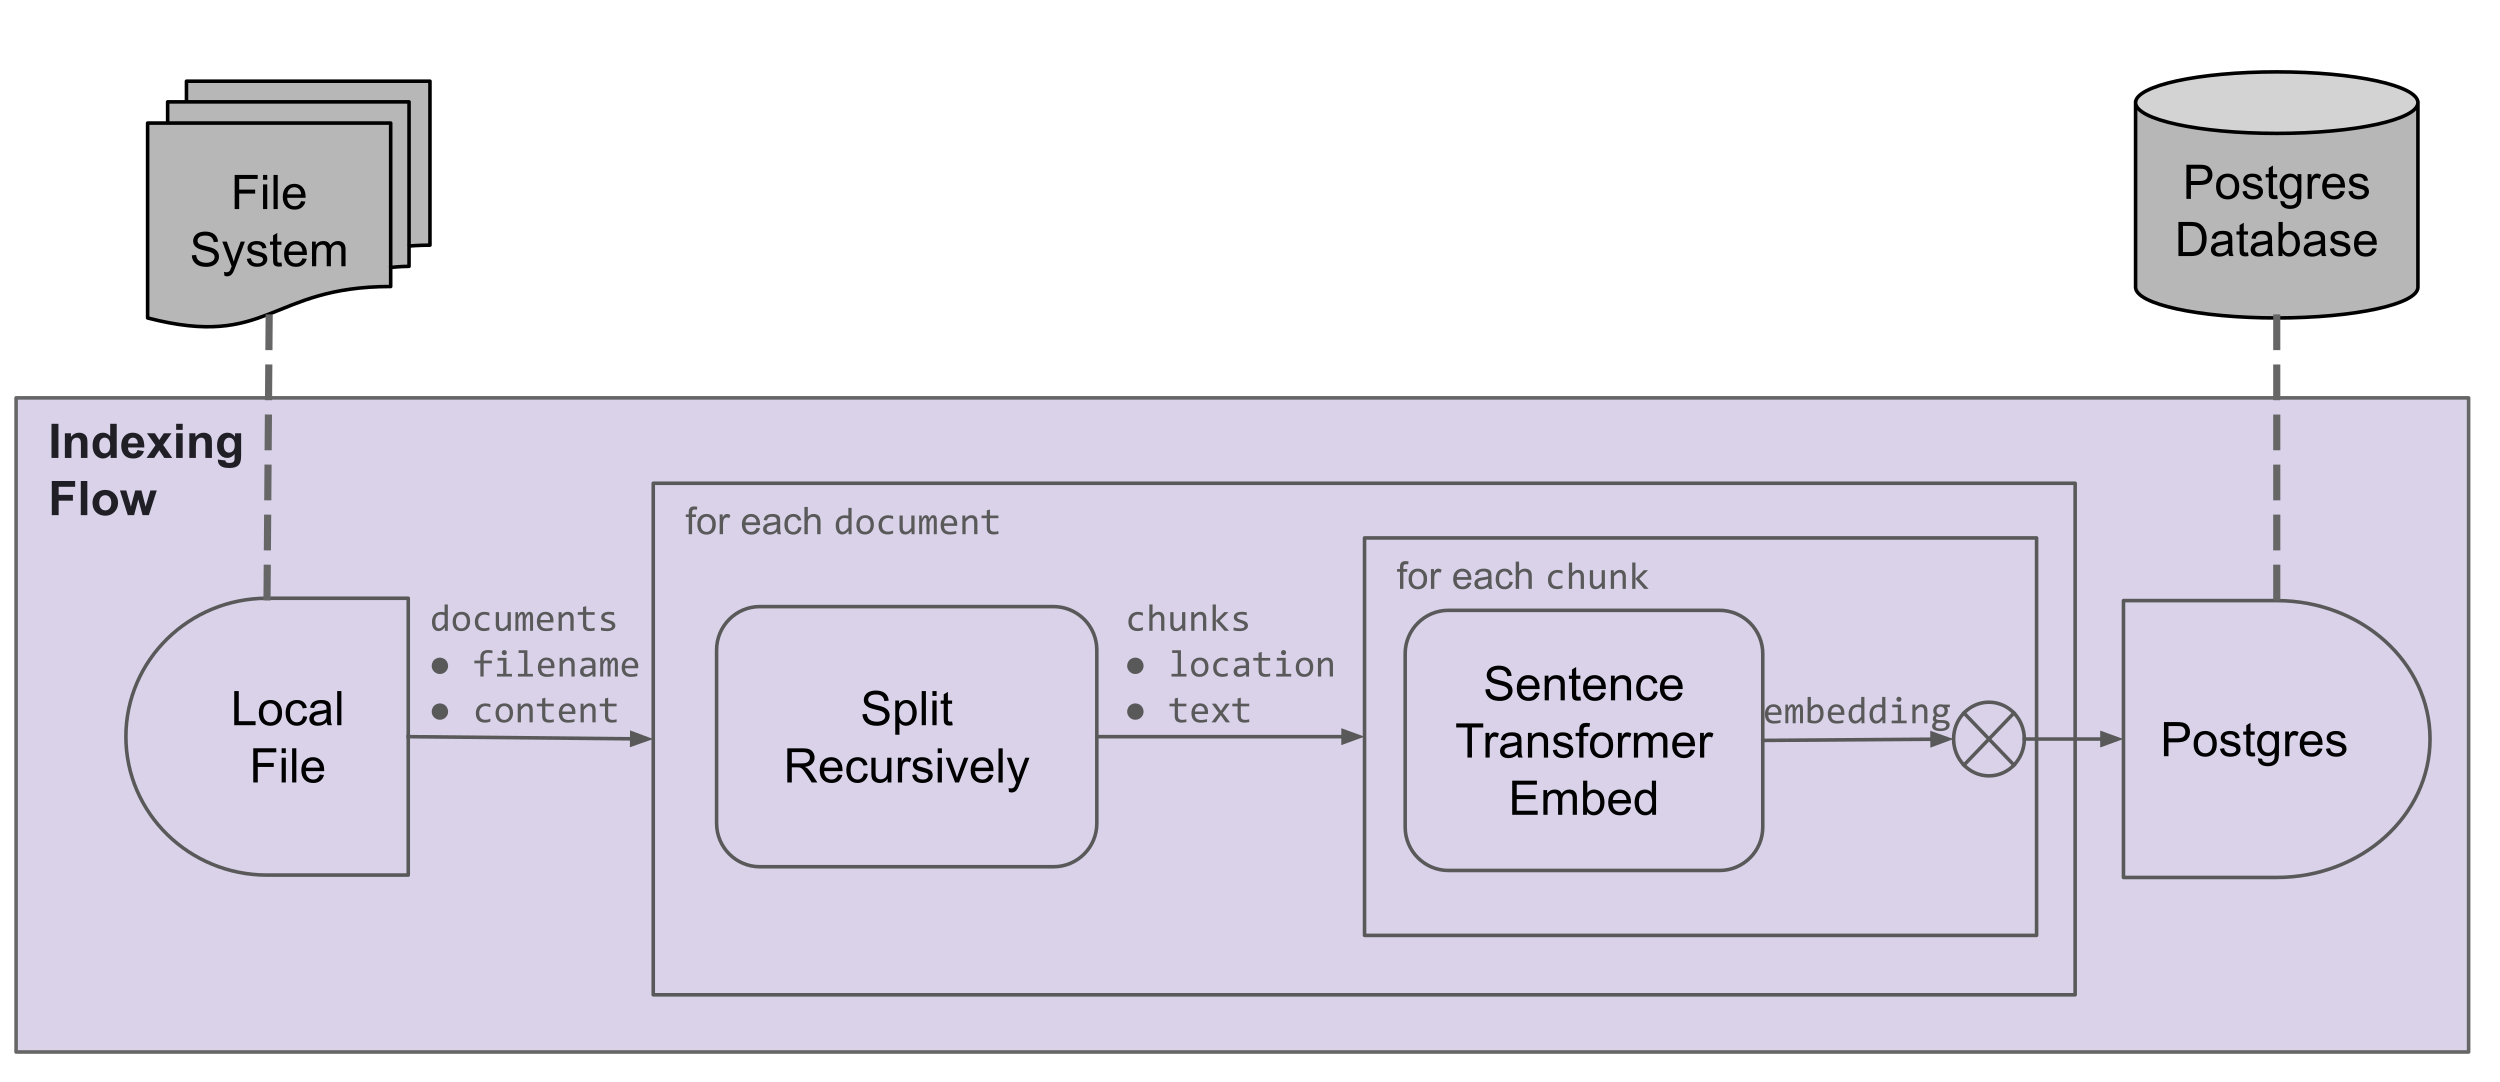 <svg version="1.1" viewBox="0.0 0.0 699.134 302.575" fill="none" stroke="none" stroke-linecap="square" stroke-miterlimit="10" xmlns:xlink="http://www.w3.org/1999/xlink" xmlns="http://www.w3.org/2000/svg"><clipPath id="p.0"><path d="m0 0l699.134 0l0 302.575l-699.134 0l0 -302.575z" clip-rule="nonzero"/></clipPath><g clip-path="url(#p.0)"><path fill="#000000" fill-opacity="0.0" d="m0 0l699.134 0l0 302.575l-699.134 0z" fill-rule="evenodd"/><path fill="#d9d2e9" d="m4.499 111.265l685.858 0l0 182.929l-685.858 0z" fill-rule="evenodd"/><path stroke="#666666" stroke-width="1.0" stroke-linejoin="round" stroke-linecap="butt" d="m4.499 111.265l685.858 0l0 182.929l-685.858 0z" fill-rule="evenodd"/><path fill="#211f26" d="m14.405 128.065l0 -9.547l1.937 0l0 9.547l-1.937 0zm10.047 0l-1.828 0l0 -3.531q0 -1.109 -0.125 -1.438q-0.109 -0.328 -0.375 -0.516q-0.266 -0.188 -0.641 -0.188q-0.469 0 -0.859 0.266q-0.375 0.266 -0.516 0.703q-0.141 0.422 -0.141 1.578l0 3.125l-1.828 0l0 -6.906l1.703 0l0 1.016q0.906 -1.172 2.281 -1.172q0.609 0 1.109 0.219q0.5 0.219 0.75 0.562q0.266 0.328 0.359 0.766q0.109 0.422 0.109 1.219l0 4.297zm8.188 0l-1.703 0l0 -1.016q-0.422 0.594 -1.0 0.891q-0.578 0.281 -1.156 0.281q-1.188 0 -2.047 -0.953q-0.844 -0.969 -0.844 -2.688q0 -1.75 0.828 -2.656q0.828 -0.922 2.094 -0.922q1.156 0 2.0 0.953l0 -3.438l1.828 0l0 9.547zm-4.875 -3.609q0 1.109 0.297 1.609q0.438 0.719 1.234 0.719q0.641 0 1.078 -0.531q0.438 -0.547 0.438 -1.609q0 -1.203 -0.438 -1.719q-0.422 -0.531 -1.094 -0.531q-0.641 0 -1.078 0.516q-0.438 0.516 -0.438 1.547zm10.673 1.406l1.828 0.312q-0.344 1.0 -1.109 1.531q-0.766 0.516 -1.891 0.516q-1.812 0 -2.672 -1.172q-0.688 -0.953 -0.688 -2.391q0 -1.719 0.891 -2.688q0.906 -0.969 2.281 -0.969q1.547 0 2.438 1.016q0.891 1.016 0.844 3.125l-4.578 0q0.016 0.812 0.438 1.266q0.422 0.453 1.062 0.453q0.422 0 0.719 -0.234q0.297 -0.234 0.438 -0.766zm0.109 -1.844q-0.016 -0.797 -0.406 -1.203q-0.391 -0.422 -0.953 -0.422q-0.594 0 -0.984 0.438q-0.391 0.438 -0.391 1.188l2.734 0zm2.428 4.047l2.5 -3.562l-2.391 -3.344l2.234 0l1.219 1.891l1.281 -1.891l2.156 0l-2.344 3.266l2.547 3.641l-2.234 0l-1.406 -2.141l-1.422 2.141l-2.141 0zm8.287 -7.844l0 -1.703l1.828 0l0 1.703l-1.828 0zm0 7.844l0 -6.906l1.828 0l0 6.906l-1.828 0zm10 0l-1.828 0l0 -3.531q0 -1.109 -0.125 -1.438q-0.109 -0.328 -0.375 -0.516q-0.266 -0.188 -0.641 -0.188q-0.469 0 -0.859 0.266q-0.375 0.266 -0.516 0.703q-0.141 0.422 -0.141 1.578l0 3.125l-1.828 0l0 -6.906l1.703 0l0 1.016q0.906 -1.172 2.281 -1.172q0.609 0 1.109 0.219q0.5 0.219 0.75 0.562q0.266 0.328 0.359 0.766q0.109 0.422 0.109 1.219l0 4.297zm1.673 0.453l2.094 0.25q0.047 0.375 0.25 0.5q0.25 0.203 0.812 0.203q0.719 0 1.078 -0.219q0.234 -0.141 0.359 -0.453q0.078 -0.234 0.078 -0.844l0 -1.016q-0.812 1.125 -2.062 1.125q-1.391 0 -2.203 -1.172q-0.641 -0.938 -0.641 -2.328q0 -1.734 0.828 -2.641q0.844 -0.922 2.094 -0.922q1.281 0 2.109 1.125l0 -0.969l1.703 0l0 6.203q0 1.219 -0.203 1.812q-0.188 0.609 -0.562 0.953q-0.359 0.359 -0.969 0.547q-0.609 0.203 -1.531 0.203q-1.766 0 -2.5 -0.609q-0.734 -0.609 -0.734 -1.531q0 -0.094 0 -0.219zm1.641 -4.047q0 1.094 0.422 1.609q0.438 0.5 1.047 0.5q0.672 0 1.141 -0.516q0.469 -0.531 0.469 -1.547q0 -1.078 -0.453 -1.594q-0.438 -0.531 -1.109 -0.531q-0.656 0 -1.094 0.516q-0.422 0.516 -0.422 1.562z" fill-rule="nonzero"/><path fill="#211f26" d="m14.483 144.065l0 -9.547l6.531 0l0 1.625l-4.609 0l0 2.25l3.984 0l0 1.625l-3.984 0l0 4.047l-1.922 0zm8.11 0l0 -9.547l1.828 0l0 9.547l-1.828 0zm3.281 -3.547q0 -0.922 0.453 -1.766q0.453 -0.859 1.266 -1.297q0.828 -0.453 1.844 -0.453q1.562 0 2.562 1.016q1.016 1.016 1.016 2.578q0 1.562 -1.016 2.594q-1.016 1.031 -2.547 1.031q-0.953 0 -1.812 -0.422q-0.859 -0.438 -1.312 -1.266q-0.453 -0.828 -0.453 -2.016zm1.875 0.094q0 1.031 0.484 1.578q0.5 0.547 1.203 0.547q0.719 0 1.203 -0.547q0.484 -0.547 0.484 -1.594q0 -1.016 -0.484 -1.562q-0.484 -0.547 -1.203 -0.547q-0.703 0 -1.203 0.547q-0.484 0.547 -0.484 1.578zm7.985 3.453l-2.188 -6.906l1.766 0l1.297 4.531l1.203 -4.531l1.75 0l1.156 4.531l1.328 -4.531l1.797 0l-2.219 6.906l-1.75 0l-1.203 -4.438l-1.172 4.438l-1.766 0z" fill-rule="nonzero"/><path fill="#000000" fill-opacity="0.0" d="m182.684 135.144l397.638 0l0 143.055l-397.638 0z" fill-rule="evenodd"/><path stroke="#595959" stroke-width="1.0" stroke-linejoin="round" stroke-linecap="butt" d="m182.684 135.144l397.638 0l0 143.055l-397.638 0z" fill-rule="evenodd"/><path fill="#595959" d="m192.606 149.384l0 -4.797l-0.828 0l0 -0.734l0.828 0l0 -0.578q0 -0.562 0.109 -0.828q0.125 -0.375 0.469 -0.594q0.344 -0.234 0.953 -0.234q0.391 0 0.875 0.094l-0.141 0.828q-0.297 -0.062 -0.547 -0.062q-0.422 0 -0.609 0.188q-0.172 0.188 -0.172 0.688l0 0.5l1.078 0l0 0.734l-1.078 0l0 4.797l-0.938 0zm2.398 -2.766q0 -1.531 0.844 -2.266q0.719 -0.625 1.734 -0.625q1.141 0 1.859 0.75q0.734 0.75 0.734 2.062q0 1.062 -0.328 1.688q-0.312 0.609 -0.922 0.953q-0.609 0.328 -1.344 0.328q-1.156 0 -1.875 -0.734q-0.703 -0.75 -0.703 -2.156zm0.953 0q0 1.062 0.469 1.594q0.469 0.531 1.156 0.531q0.703 0 1.156 -0.531q0.469 -0.531 0.469 -1.625q0 -1.016 -0.469 -1.547q-0.453 -0.531 -1.156 -0.531q-0.688 0 -1.156 0.531q-0.469 0.516 -0.469 1.578zm5.301 2.766l0 -5.531l0.844 0l0 0.844q0.328 -0.594 0.594 -0.781q0.281 -0.188 0.609 -0.188q0.469 0 0.953 0.312l-0.312 0.859q-0.344 -0.203 -0.688 -0.203q-0.312 0 -0.562 0.188q-0.234 0.188 -0.344 0.516q-0.156 0.5 -0.156 1.094l0 2.891l-0.938 0zm10.306 -1.781l0.969 0.125q-0.234 0.844 -0.859 1.312q-0.609 0.469 -1.578 0.469q-1.203 0 -1.922 -0.75q-0.703 -0.75 -0.703 -2.094q0 -1.391 0.719 -2.156q0.719 -0.781 1.859 -0.781q1.109 0 1.812 0.766q0.703 0.75 0.703 2.125q0 0.078 0 0.234l-4.125 0q0.047 0.922 0.516 1.406q0.469 0.484 1.156 0.484q0.516 0 0.875 -0.266q0.359 -0.281 0.578 -0.875zm-3.078 -1.516l3.094 0q-0.062 -0.688 -0.359 -1.047q-0.453 -0.531 -1.156 -0.531q-0.641 0 -1.094 0.438q-0.438 0.422 -0.484 1.141zm8.833 2.609q-0.531 0.453 -1.016 0.641q-0.469 0.172 -1.016 0.172q-0.922 0 -1.406 -0.438q-0.484 -0.453 -0.484 -1.141q0 -0.406 0.172 -0.734q0.188 -0.344 0.484 -0.547q0.312 -0.203 0.688 -0.312q0.266 -0.062 0.828 -0.141q1.125 -0.125 1.672 -0.312q0 -0.203 0 -0.25q0 -0.578 -0.266 -0.812q-0.359 -0.312 -1.062 -0.312q-0.656 0 -0.984 0.234q-0.312 0.234 -0.453 0.812l-0.922 -0.125q0.125 -0.578 0.406 -0.938q0.297 -0.375 0.828 -0.562q0.547 -0.203 1.25 -0.203q0.719 0 1.156 0.172q0.438 0.172 0.641 0.422q0.219 0.25 0.297 0.641q0.047 0.234 0.047 0.859l0 1.25q0 1.297 0.062 1.656q0.062 0.344 0.234 0.656l-0.969 0q-0.156 -0.297 -0.188 -0.688zm-0.078 -2.078q-0.516 0.203 -1.531 0.344q-0.578 0.078 -0.828 0.188q-0.234 0.109 -0.359 0.312q-0.125 0.188 -0.125 0.438q0 0.375 0.281 0.625q0.281 0.25 0.828 0.25q0.531 0 0.953 -0.234q0.422 -0.234 0.625 -0.656q0.156 -0.312 0.156 -0.938l0 -0.328zm6.005 0.734l0.922 0.125q-0.156 0.953 -0.781 1.5q-0.625 0.531 -1.531 0.531q-1.125 0 -1.812 -0.734q-0.688 -0.75 -0.688 -2.125q0 -0.906 0.297 -1.578q0.297 -0.672 0.891 -1.0q0.609 -0.344 1.328 -0.344q0.891 0 1.469 0.469q0.578 0.453 0.734 1.281l-0.906 0.141q-0.141 -0.547 -0.469 -0.828q-0.328 -0.281 -0.797 -0.281q-0.703 0 -1.156 0.516q-0.438 0.5 -0.438 1.594q0 1.109 0.422 1.625q0.438 0.5 1.125 0.5q0.547 0 0.906 -0.344q0.375 -0.344 0.484 -1.047zm1.719 2.031l0 -7.625l0.938 0l0 2.734q0.656 -0.766 1.656 -0.766q0.609 0 1.062 0.25q0.453 0.234 0.641 0.672q0.203 0.422 0.203 1.234l0 3.5l-0.938 0l0 -3.5q0 -0.703 -0.312 -1.016q-0.297 -0.328 -0.859 -0.328q-0.406 0 -0.781 0.219q-0.359 0.219 -0.516 0.594q-0.156 0.359 -0.156 1.016l0 3.016l-0.938 0z" fill-rule="nonzero"/><path fill="#595959" d="m233.711 146.884q0 -0.672 0.188 -1.188q0.188 -0.516 0.516 -0.875q0.344 -0.359 0.812 -0.531q0.469 -0.188 1.047 -0.188q0.25 0 0.484 0.031q0.25 0.031 0.484 0.094l0 -2.203l0.906 0l0 7.359l-0.812 0l-0.031 -0.984q-0.375 0.547 -0.828 0.812q-0.438 0.266 -0.953 0.266q-0.438 0 -0.781 -0.188q-0.344 -0.188 -0.578 -0.531q-0.219 -0.344 -0.344 -0.812q-0.109 -0.484 -0.109 -1.062zm0.938 -0.062q0 0.953 0.266 1.422q0.281 0.453 0.797 0.453q0.344 0 0.719 -0.297q0.391 -0.312 0.812 -0.922l0 -2.422q-0.234 -0.094 -0.5 -0.141q-0.266 -0.062 -0.531 -0.062q-0.734 0 -1.156 0.484q-0.406 0.469 -0.406 1.484zm9.734 -0.094q0 0.609 -0.172 1.125q-0.172 0.5 -0.5 0.859q-0.312 0.359 -0.781 0.562q-0.453 0.203 -1.047 0.203q-0.562 0 -1.016 -0.172q-0.438 -0.172 -0.75 -0.516q-0.297 -0.344 -0.469 -0.844q-0.156 -0.5 -0.156 -1.141q0 -0.609 0.172 -1.109q0.172 -0.5 0.484 -0.859q0.328 -0.375 0.781 -0.562q0.469 -0.203 1.062 -0.203q0.562 0 1.0 0.172q0.453 0.172 0.75 0.516q0.312 0.328 0.469 0.828q0.172 0.5 0.172 1.141zm-0.922 0.047q0 -0.484 -0.109 -0.844q-0.109 -0.359 -0.312 -0.594q-0.188 -0.25 -0.469 -0.375q-0.281 -0.125 -0.641 -0.125q-0.391 0 -0.688 0.156q-0.281 0.156 -0.469 0.422q-0.188 0.266 -0.281 0.625q-0.078 0.344 -0.078 0.734q0 0.484 0.109 0.844q0.109 0.359 0.297 0.609q0.203 0.234 0.484 0.359q0.281 0.125 0.625 0.125q0.406 0 0.688 -0.156q0.297 -0.156 0.484 -0.422q0.188 -0.266 0.266 -0.609q0.094 -0.359 0.094 -0.75zm6.296 2.422q-0.359 0.125 -0.734 0.188q-0.359 0.078 -0.766 0.078q-1.234 0 -1.906 -0.672q-0.656 -0.672 -0.656 -1.969q0 -0.609 0.188 -1.109q0.188 -0.516 0.531 -0.875q0.359 -0.359 0.844 -0.547q0.484 -0.203 1.062 -0.203q0.406 0 0.75 0.062q0.359 0.047 0.688 0.188l0 0.859q-0.344 -0.172 -0.703 -0.25q-0.344 -0.094 -0.719 -0.094q-0.344 0 -0.656 0.141q-0.297 0.125 -0.531 0.375q-0.234 0.25 -0.375 0.609q-0.141 0.359 -0.141 0.812q0 0.953 0.453 1.422q0.469 0.469 1.281 0.469q0.375 0 0.719 -0.078q0.344 -0.094 0.672 -0.25l0 0.844zm5.999 0.188l-0.812 0l-0.031 -0.844q-0.234 0.266 -0.453 0.453q-0.203 0.172 -0.422 0.281q-0.203 0.109 -0.422 0.156q-0.203 0.047 -0.422 0.047q-0.812 0 -1.234 -0.469q-0.406 -0.484 -0.406 -1.438l0 -3.406l0.906 0l0 3.328q0 1.203 0.906 1.203q0.172 0 0.328 -0.047q0.156 -0.047 0.328 -0.172q0.172 -0.125 0.375 -0.328q0.203 -0.203 0.453 -0.531l0 -3.453l0.906 0l0 5.219zm5.39 0l0 -3.75q0 -0.25 -0.031 -0.406q-0.016 -0.156 -0.062 -0.234q-0.031 -0.094 -0.094 -0.125q-0.047 -0.047 -0.141 -0.047q-0.109 0 -0.203 0.062q-0.078 0.062 -0.188 0.203q-0.094 0.141 -0.219 0.375q-0.125 0.234 -0.281 0.562l0 3.359l-0.828 0l0 -3.656q0 -0.281 -0.016 -0.453q-0.016 -0.188 -0.062 -0.281q-0.031 -0.094 -0.094 -0.125q-0.062 -0.047 -0.156 -0.047q-0.094 0 -0.188 0.062q-0.078 0.047 -0.188 0.188q-0.094 0.125 -0.219 0.359q-0.125 0.234 -0.297 0.594l0 3.359l-0.828 0l0 -5.219l0.688 0l0.047 0.984q0.141 -0.297 0.266 -0.5q0.125 -0.203 0.25 -0.328q0.141 -0.141 0.297 -0.188q0.156 -0.062 0.344 -0.062q0.422 0 0.641 0.281q0.219 0.266 0.219 0.844q0.125 -0.266 0.234 -0.469q0.125 -0.219 0.266 -0.359q0.141 -0.156 0.297 -0.219q0.172 -0.078 0.391 -0.078q0.984 0 0.984 1.516l0 3.797l-0.828 0zm6.546 -2.891q0 0.203 -0.016 0.328q0 0.125 -0.016 0.234l-3.656 0q0 0.812 0.438 1.25q0.453 0.422 1.297 0.422q0.219 0 0.453 -0.016q0.234 -0.031 0.438 -0.062q0.219 -0.031 0.406 -0.062q0.203 -0.047 0.375 -0.094l0 0.75q-0.375 0.109 -0.844 0.172q-0.469 0.062 -0.969 0.062q-0.656 0 -1.141 -0.172q-0.484 -0.188 -0.797 -0.531q-0.312 -0.359 -0.469 -0.859q-0.141 -0.5 -0.141 -1.141q0 -0.547 0.156 -1.031q0.156 -0.5 0.453 -0.859q0.312 -0.375 0.75 -0.594q0.453 -0.219 1.016 -0.219q0.547 0 0.969 0.172q0.422 0.172 0.703 0.484q0.297 0.312 0.438 0.766q0.156 0.453 0.156 1.0zm-0.953 -0.125q0.016 -0.344 -0.062 -0.625q-0.078 -0.297 -0.266 -0.5q-0.172 -0.219 -0.438 -0.328q-0.25 -0.125 -0.594 -0.125q-0.297 0 -0.547 0.125q-0.234 0.109 -0.422 0.312q-0.172 0.203 -0.281 0.5q-0.109 0.297 -0.125 0.641l2.734 0zm2.39 -2.203l0.812 0l0.031 0.844q0.234 -0.281 0.438 -0.453q0.219 -0.188 0.422 -0.297q0.203 -0.109 0.422 -0.141q0.219 -0.047 0.438 -0.047q0.812 0 1.219 0.484q0.422 0.469 0.422 1.422l0 3.406l-0.906 0l0 -3.328q0 -0.625 -0.234 -0.906q-0.219 -0.297 -0.672 -0.297q-0.172 0 -0.328 0.047q-0.156 0.047 -0.328 0.172q-0.172 0.125 -0.375 0.328q-0.203 0.203 -0.453 0.516l0 3.469l-0.906 0l0 -5.219zm10.078 5.141q-0.312 0.078 -0.641 0.109q-0.328 0.047 -0.672 0.047q-0.984 0 -1.469 -0.438q-0.469 -0.453 -0.469 -1.375l0 -2.734l-1.469 0l0 -0.75l1.469 0l0 -1.438l0.891 -0.234l0 1.672l2.359 0l0 0.75l-2.359 0l0 2.656q0 0.562 0.297 0.844q0.312 0.281 0.891 0.281q0.25 0 0.547 -0.031q0.297 -0.047 0.625 -0.141l0 0.781z" fill-rule="nonzero"/><path fill="#000000" fill-opacity="0.0" d="m381.597 150.436l187.937 0l0 111.15l-187.937 0z" fill-rule="evenodd"/><path stroke="#595959" stroke-width="1.0" stroke-linejoin="round" stroke-linecap="butt" d="m381.597 150.436l187.937 0l0 111.15l-187.937 0z" fill-rule="evenodd"/><path fill="#595959" d="m391.519 164.676l0 -4.797l-0.828 0l0 -0.734l0.828 0l0 -0.578q0 -0.562 0.109 -0.828q0.125 -0.375 0.469 -0.594q0.344 -0.234 0.953 -0.234q0.391 0 0.875 0.094l-0.141 0.828q-0.297 -0.062 -0.547 -0.062q-0.422 0 -0.609 0.188q-0.172 0.188 -0.172 0.688l0 0.5l1.078 0l0 0.734l-1.078 0l0 4.797l-0.938 0zm2.398 -2.766q0 -1.531 0.844 -2.266q0.719 -0.625 1.734 -0.625q1.141 0 1.859 0.75q0.734 0.75 0.734 2.062q0 1.062 -0.328 1.688q-0.312 0.609 -0.922 0.953q-0.609 0.328 -1.344 0.328q-1.156 0 -1.875 -0.734q-0.703 -0.75 -0.703 -2.156zm0.953 0q0 1.062 0.469 1.594q0.469 0.531 1.156 0.531q0.703 0 1.156 -0.531q0.469 -0.531 0.469 -1.625q0 -1.016 -0.469 -1.547q-0.453 -0.531 -1.156 -0.531q-0.688 0 -1.156 0.531q-0.469 0.516 -0.469 1.578zm5.301 2.766l0 -5.531l0.844 0l0 0.844q0.328 -0.594 0.594 -0.781q0.281 -0.188 0.609 -0.188q0.469 0 0.953 0.312l-0.312 0.859q-0.344 -0.203 -0.688 -0.203q-0.312 0 -0.562 0.188q-0.234 0.188 -0.344 0.516q-0.156 0.5 -0.156 1.094l0 2.891l-0.938 0zm10.306 -1.781l0.969 0.125q-0.234 0.844 -0.859 1.312q-0.609 0.469 -1.578 0.469q-1.203 0 -1.922 -0.75q-0.703 -0.75 -0.703 -2.094q0 -1.391 0.719 -2.156q0.719 -0.781 1.859 -0.781q1.109 0 1.812 0.766q0.703 0.75 0.703 2.125q0 0.078 0 0.234l-4.125 0q0.047 0.922 0.516 1.406q0.469 0.484 1.156 0.484q0.516 0 0.875 -0.266q0.359 -0.281 0.578 -0.875zm-3.078 -1.516l3.094 0q-0.062 -0.688 -0.359 -1.047q-0.453 -0.531 -1.156 -0.531q-0.641 0 -1.094 0.438q-0.438 0.422 -0.484 1.141zm8.833 2.609q-0.531 0.453 -1.016 0.641q-0.469 0.172 -1.016 0.172q-0.922 0 -1.406 -0.438q-0.484 -0.453 -0.484 -1.141q0 -0.406 0.172 -0.734q0.188 -0.344 0.484 -0.547q0.312 -0.203 0.688 -0.312q0.266 -0.062 0.828 -0.141q1.125 -0.125 1.672 -0.312q0 -0.203 0 -0.25q0 -0.578 -0.266 -0.812q-0.359 -0.312 -1.062 -0.312q-0.656 0 -0.984 0.234q-0.312 0.234 -0.453 0.812l-0.922 -0.125q0.125 -0.578 0.406 -0.938q0.297 -0.375 0.828 -0.562q0.547 -0.203 1.25 -0.203q0.719 0 1.156 0.172q0.438 0.172 0.641 0.422q0.219 0.25 0.297 0.641q0.047 0.234 0.047 0.859l0 1.25q0 1.297 0.062 1.656q0.062 0.344 0.234 0.656l-0.969 0q-0.156 -0.297 -0.188 -0.688zm-0.078 -2.078q-0.516 0.203 -1.531 0.344q-0.578 0.078 -0.828 0.188q-0.234 0.109 -0.359 0.312q-0.125 0.188 -0.125 0.438q0 0.375 0.281 0.625q0.281 0.25 0.828 0.25q0.531 0 0.953 -0.234q0.422 -0.234 0.625 -0.656q0.156 -0.312 0.156 -0.938l0 -0.328zm6.005 0.734l0.922 0.125q-0.156 0.953 -0.781 1.5q-0.625 0.531 -1.531 0.531q-1.125 0 -1.812 -0.734q-0.688 -0.75 -0.688 -2.125q0 -0.906 0.297 -1.578q0.297 -0.672 0.891 -1.0q0.609 -0.344 1.328 -0.344q0.891 0 1.469 0.469q0.578 0.453 0.734 1.281l-0.906 0.141q-0.141 -0.547 -0.469 -0.828q-0.328 -0.281 -0.797 -0.281q-0.703 0 -1.156 0.516q-0.438 0.5 -0.438 1.594q0 1.109 0.422 1.625q0.438 0.5 1.125 0.5q0.547 0 0.906 -0.344q0.375 -0.344 0.484 -1.047zm1.719 2.031l0 -7.625l0.938 0l0 2.734q0.656 -0.766 1.656 -0.766q0.609 0 1.062 0.25q0.453 0.234 0.641 0.672q0.203 0.422 0.203 1.234l0 3.5l-0.938 0l0 -3.5q0 -0.703 -0.312 -1.016q-0.297 -0.328 -0.859 -0.328q-0.406 0 -0.781 0.219q-0.359 0.219 -0.516 0.594q-0.156 0.359 -0.156 1.016l0 3.016l-0.938 0z" fill-rule="nonzero"/><path fill="#595959" d="m436.952 164.488q-0.359 0.125 -0.734 0.188q-0.359 0.078 -0.766 0.078q-1.234 0 -1.906 -0.672q-0.656 -0.672 -0.656 -1.969q0 -0.609 0.188 -1.109q0.188 -0.516 0.531 -0.875q0.359 -0.359 0.844 -0.547q0.484 -0.203 1.062 -0.203q0.406 0 0.75 0.062q0.359 0.047 0.688 0.188l0 0.859q-0.344 -0.172 -0.703 -0.25q-0.344 -0.094 -0.719 -0.094q-0.344 0 -0.656 0.141q-0.297 0.125 -0.531 0.375q-0.234 0.25 -0.375 0.609q-0.141 0.359 -0.141 0.812q0 0.953 0.453 1.422q0.469 0.469 1.281 0.469q0.375 0 0.719 -0.078q0.344 -0.094 0.672 -0.25l0 0.844zm5.999 0.188l-0.906 0l0 -3.328q0 -0.609 -0.234 -0.906q-0.219 -0.297 -0.641 -0.297q-0.188 0 -0.344 0.047q-0.156 0.047 -0.328 0.172q-0.172 0.125 -0.375 0.328q-0.203 0.203 -0.469 0.516l0 3.469l-0.906 0l0 -7.359l0.906 0l0 2.141l-0.031 0.812q0.219 -0.25 0.422 -0.422q0.203 -0.172 0.406 -0.281q0.203 -0.109 0.422 -0.156q0.219 -0.047 0.438 -0.047q0.781 0 1.203 0.484q0.438 0.469 0.438 1.422l0 3.406zm5.859 0l-0.812 0l-0.031 -0.844q-0.234 0.266 -0.453 0.453q-0.203 0.172 -0.422 0.281q-0.203 0.109 -0.422 0.156q-0.203 0.047 -0.422 0.047q-0.812 0 -1.234 -0.469q-0.406 -0.484 -0.406 -1.438l0 -3.406l0.906 0l0 3.328q0 1.203 0.906 1.203q0.172 0 0.328 -0.047q0.156 -0.047 0.328 -0.172q0.172 -0.125 0.375 -0.328q0.203 -0.203 0.453 -0.531l0 -3.453l0.906 0l0 5.219zm1.656 -5.219l0.812 0l0.031 0.844q0.234 -0.281 0.438 -0.453q0.219 -0.188 0.422 -0.297q0.203 -0.109 0.422 -0.141q0.219 -0.047 0.438 -0.047q0.812 0 1.219 0.484q0.422 0.469 0.422 1.422l0 3.406l-0.906 0l0 -3.328q0 -0.625 -0.234 -0.906q-0.219 -0.297 -0.672 -0.297q-0.172 0 -0.328 0.047q-0.156 0.047 -0.328 0.172q-0.172 0.125 -0.375 0.328q-0.203 0.203 -0.453 0.516l0 3.469l-0.906 0l0 -5.219zm10.562 5.219l-1.25 0l-2.422 -2.797l0 2.797l-0.906 0l0 -7.359l0.906 0l0 4.531l2.344 -2.391l1.188 0l-2.453 2.406l2.594 2.812z" fill-rule="nonzero"/><path fill="#000000" fill-opacity="0.0" d="m114.167 167.302l-39.48 0l0 0c-21.804 0 -39.48 17.33 -39.48 38.709c0 21.378 17.676 38.709 39.48 38.709l39.48 0z" fill-rule="evenodd"/><path stroke="#595959" stroke-width="1.0" stroke-linejoin="round" stroke-linecap="butt" d="m114.167 167.302l-39.48 0l0 0c-21.804 0 -39.48 17.33 -39.48 38.709c0 21.378 17.676 38.709 39.48 38.709l39.48 0z" fill-rule="evenodd"/><path fill="#000000" d="m65.506 202.81l0 -9.547l1.266 0l0 8.422l4.703 0l0 1.125l-5.969 0zm6.881 -3.453q0 -1.922 1.078 -2.844q0.891 -0.766 2.172 -0.766q1.422 0 2.328 0.938q0.906 0.922 0.906 2.578q0 1.328 -0.406 2.094q-0.391 0.766 -1.156 1.188q-0.766 0.422 -1.672 0.422q-1.453 0 -2.359 -0.922q-0.891 -0.938 -0.891 -2.688zm1.203 0q0 1.328 0.578 1.984q0.594 0.656 1.469 0.656q0.875 0 1.453 -0.656q0.578 -0.672 0.578 -2.031q0 -1.281 -0.594 -1.938q-0.578 -0.656 -1.438 -0.656q-0.875 0 -1.469 0.656q-0.578 0.656 -0.578 1.984zm11.162 0.922l1.156 0.156q-0.188 1.188 -0.969 1.859q-0.781 0.672 -1.922 0.672q-1.406 0 -2.281 -0.922q-0.859 -0.938 -0.859 -2.656q0 -1.125 0.375 -1.969q0.375 -0.844 1.125 -1.25q0.766 -0.422 1.656 -0.422q1.125 0 1.844 0.578q0.719 0.562 0.922 1.609l-1.141 0.172q-0.172 -0.703 -0.594 -1.047q-0.406 -0.359 -0.984 -0.359q-0.891 0 -1.453 0.641q-0.547 0.641 -0.547 2.0q0 1.406 0.531 2.031q0.547 0.625 1.406 0.625q0.688 0 1.141 -0.422q0.469 -0.422 0.594 -1.297zm6.664 1.672q-0.656 0.562 -1.266 0.797q-0.594 0.219 -1.281 0.219q-1.141 0 -1.75 -0.547q-0.609 -0.562 -0.609 -1.438q0 -0.5 0.219 -0.922q0.234 -0.422 0.609 -0.672q0.375 -0.25 0.844 -0.391q0.344 -0.078 1.047 -0.172q1.422 -0.172 2.094 -0.406q0 -0.234 0 -0.297q0 -0.719 -0.328 -1.016q-0.453 -0.391 -1.344 -0.391q-0.812 0 -1.219 0.297q-0.391 0.281 -0.578 1.016l-1.141 -0.156q0.156 -0.734 0.516 -1.188q0.359 -0.453 1.031 -0.688q0.672 -0.25 1.562 -0.25q0.891 0 1.438 0.203q0.562 0.203 0.812 0.531q0.266 0.312 0.375 0.797q0.047 0.297 0.047 1.078l0 1.562q0 1.625 0.078 2.062q0.078 0.438 0.297 0.828l-1.219 0q-0.188 -0.359 -0.234 -0.859zm-0.094 -2.609q-0.641 0.266 -1.922 0.438q-0.719 0.109 -1.016 0.25q-0.297 0.125 -0.469 0.375q-0.156 0.25 -0.156 0.547q0 0.469 0.344 0.781q0.359 0.312 1.047 0.312q0.672 0 1.203 -0.297q0.531 -0.297 0.781 -0.812q0.188 -0.391 0.188 -1.172l0 -0.422zm2.975 3.469l0 -9.547l1.172 0l0 9.547l-1.172 0z" fill-rule="nonzero"/><path fill="#000000" d="m70.824 218.81l0 -9.547l6.438 0l0 1.125l-5.172 0l0 2.969l4.469 0l0 1.125l-4.469 0l0 4.328l-1.266 0zm7.938 -8.188l0 -1.359l1.172 0l0 1.359l-1.172 0zm0 8.188l0 -6.906l1.172 0l0 6.906l-1.172 0zm2.93 0l0 -9.547l1.172 0l0 9.547l-1.172 0zm7.711 -2.219l1.203 0.141q-0.281 1.062 -1.062 1.656q-0.766 0.578 -1.969 0.578q-1.516 0 -2.406 -0.938q-0.891 -0.938 -0.891 -2.609q0 -1.75 0.891 -2.703q0.906 -0.969 2.344 -0.969q1.391 0 2.266 0.938q0.875 0.938 0.875 2.656q0 0.109 0 0.312l-5.156 0q0.062 1.141 0.641 1.75q0.578 0.594 1.438 0.594q0.656 0 1.109 -0.328q0.453 -0.344 0.719 -1.078zm-3.844 -1.906l3.859 0q-0.078 -0.859 -0.438 -1.297q-0.562 -0.688 -1.453 -0.688q-0.812 0 -1.359 0.547q-0.547 0.531 -0.609 1.438z" fill-rule="nonzero"/><path fill="#000000" fill-opacity="0.0" d="m200.399 181.759l0 0c0 -6.697 5.429 -12.126 12.126 -12.126l82.078 0c3.216 0 6.3 1.278 8.575 3.552c2.274 2.274 3.552 5.358 3.552 8.575l0 48.503c0 6.697 -5.429 12.126 -12.126 12.126l-82.078 0c-6.697 0 -12.126 -5.429 -12.126 -12.126z" fill-rule="evenodd"/><path stroke="#595959" stroke-width="1.0" stroke-linejoin="round" stroke-linecap="butt" d="m200.399 181.759l0 0c0 -6.697 5.429 -12.126 12.126 -12.126l82.078 0c3.216 0 6.3 1.278 8.575 3.552c2.274 2.274 3.552 5.358 3.552 8.575l0 48.503c0 6.697 -5.429 12.126 -12.126 12.126l-82.078 0c-6.697 0 -12.126 -5.429 -12.126 -12.126z" fill-rule="evenodd"/><path fill="#000000" d="m241.194 199.749l1.203 -0.109q0.078 0.719 0.391 1.188q0.312 0.453 0.953 0.734q0.656 0.281 1.469 0.281q0.719 0 1.266 -0.219q0.562 -0.219 0.828 -0.578q0.266 -0.375 0.266 -0.828q0 -0.453 -0.266 -0.781q-0.25 -0.328 -0.844 -0.562q-0.391 -0.156 -1.703 -0.469q-1.312 -0.312 -1.844 -0.594q-0.672 -0.359 -1.016 -0.891q-0.328 -0.531 -0.328 -1.188q0 -0.719 0.406 -1.344q0.406 -0.625 1.188 -0.953q0.797 -0.328 1.766 -0.328q1.047 0 1.859 0.344q0.812 0.344 1.25 1.016q0.438 0.656 0.469 1.484l-1.203 0.094q-0.109 -0.906 -0.672 -1.359q-0.562 -0.469 -1.656 -0.469q-1.141 0 -1.672 0.422q-0.516 0.422 -0.516 1.016q0 0.516 0.359 0.844q0.375 0.328 1.906 0.688q1.547 0.344 2.109 0.594q0.844 0.391 1.234 0.984q0.391 0.578 0.391 1.359q0 0.75 -0.438 1.438q-0.422 0.672 -1.25 1.047q-0.812 0.359 -1.828 0.359q-1.297 0 -2.172 -0.375q-0.875 -0.375 -1.375 -1.125q-0.5 -0.766 -0.531 -1.719zm9.171 5.719l0 -9.562l1.078 0l0 0.891q0.375 -0.531 0.844 -0.781q0.484 -0.266 1.156 -0.266q0.875 0 1.547 0.453q0.688 0.453 1.031 1.281q0.344 0.828 0.344 1.828q0 1.047 -0.375 1.906q-0.375 0.844 -1.109 1.297q-0.719 0.453 -1.531 0.453q-0.578 0 -1.047 -0.25q-0.469 -0.25 -0.766 -0.625l0 3.375l-1.172 0zm1.062 -6.078q0 1.344 0.531 1.984q0.547 0.625 1.312 0.625q0.781 0 1.344 -0.656q0.562 -0.656 0.562 -2.047q0 -1.312 -0.547 -1.969q-0.547 -0.672 -1.297 -0.672q-0.75 0 -1.328 0.703q-0.578 0.703 -0.578 2.031zm6.334 3.422l0 -9.547l1.172 0l0 9.547l-1.172 0zm2.992 -8.188l0 -1.359l1.172 0l0 1.359l-1.172 0zm0 8.188l0 -6.906l1.172 0l0 6.906l-1.172 0zm5.508 -1.047l0.172 1.031q-0.5 0.109 -0.891 0.109q-0.641 0 -1.0 -0.203q-0.344 -0.203 -0.484 -0.531q-0.141 -0.328 -0.141 -1.391l0 -3.969l-0.859 0l0 -0.906l0.859 0l0 -1.719l1.172 -0.703l0 2.422l1.172 0l0 0.906l-1.172 0l0 4.047q0 0.5 0.047 0.641q0.062 0.141 0.203 0.234q0.141 0.078 0.406 0.078q0.203 0 0.516 -0.047z" fill-rule="nonzero"/><path fill="#000000" d="m220.172 218.811l0 -9.547l4.234 0q1.266 0 1.922 0.266q0.672 0.25 1.062 0.906q0.406 0.656 0.406 1.438q0 1.016 -0.656 1.719q-0.656 0.688 -2.031 0.875q0.5 0.25 0.766 0.484q0.547 0.5 1.047 1.266l1.656 2.594l-1.578 0l-1.266 -1.984q-0.562 -0.859 -0.922 -1.312q-0.344 -0.453 -0.641 -0.641q-0.281 -0.188 -0.562 -0.25q-0.219 -0.047 -0.703 -0.047l-1.469 0l0 4.234l-1.266 0zm1.266 -5.328l2.719 0q0.859 0 1.344 -0.172q0.484 -0.188 0.734 -0.578q0.266 -0.391 0.266 -0.859q0 -0.672 -0.5 -1.109q-0.484 -0.438 -1.547 -0.438l-3.016 0l0 3.156zm12.922 3.109l1.203 0.141q-0.281 1.062 -1.062 1.656q-0.766 0.578 -1.969 0.578q-1.516 0 -2.406 -0.938q-0.891 -0.938 -0.891 -2.609q0 -1.75 0.891 -2.703q0.906 -0.969 2.344 -0.969q1.391 0 2.266 0.938q0.875 0.938 0.875 2.656q0 0.109 0 0.312l-5.156 0q0.062 1.141 0.641 1.75q0.578 0.594 1.438 0.594q0.656 0 1.109 -0.328q0.453 -0.344 0.719 -1.078zm-3.844 -1.906l3.859 0q-0.078 -0.859 -0.438 -1.297q-0.562 -0.688 -1.453 -0.688q-0.812 0 -1.359 0.547q-0.547 0.531 -0.609 1.438zm11.037 1.594l1.156 0.156q-0.188 1.188 -0.969 1.859q-0.781 0.672 -1.922 0.672q-1.406 0 -2.281 -0.922q-0.859 -0.938 -0.859 -2.656q0 -1.125 0.375 -1.969q0.375 -0.844 1.125 -1.25q0.766 -0.422 1.656 -0.422q1.125 0 1.844 0.578q0.719 0.562 0.922 1.609l-1.141 0.172q-0.172 -0.703 -0.594 -1.047q-0.406 -0.359 -0.984 -0.359q-0.891 0 -1.453 0.641q-0.547 0.641 -0.547 2.0q0 1.406 0.531 2.031q0.547 0.625 1.406 0.625q0.688 0 1.141 -0.422q0.469 -0.422 0.594 -1.297zm6.68 2.531l0 -1.016q-0.812 1.172 -2.188 1.172q-0.609 0 -1.141 -0.234q-0.531 -0.234 -0.797 -0.578q-0.25 -0.359 -0.359 -0.875q-0.062 -0.344 -0.062 -1.094l0 -4.281l1.172 0l0 3.828q0 0.922 0.062 1.234q0.109 0.469 0.469 0.734q0.359 0.25 0.891 0.25q0.516 0 0.984 -0.266q0.469 -0.266 0.656 -0.734q0.188 -0.469 0.188 -1.344l0 -3.703l1.172 0l0 6.906l-1.047 0zm2.866 0l0 -6.906l1.062 0l0 1.047q0.406 -0.734 0.734 -0.969q0.344 -0.234 0.766 -0.234q0.594 0 1.203 0.375l-0.406 1.078q-0.438 -0.25 -0.859 -0.25q-0.391 0 -0.703 0.234q-0.297 0.234 -0.422 0.641q-0.203 0.625 -0.203 1.359l0 3.625l-1.172 0zm3.985 -2.062l1.156 -0.188q0.109 0.703 0.547 1.078q0.453 0.359 1.25 0.359q0.812 0 1.203 -0.328q0.391 -0.328 0.391 -0.766q0 -0.391 -0.359 -0.625q-0.234 -0.156 -1.188 -0.391q-1.297 -0.328 -1.797 -0.562q-0.484 -0.25 -0.75 -0.656q-0.25 -0.422 -0.25 -0.938q0 -0.453 0.203 -0.844q0.219 -0.406 0.578 -0.672q0.281 -0.188 0.75 -0.328q0.469 -0.141 1.016 -0.141q0.812 0 1.422 0.234q0.609 0.234 0.906 0.641q0.297 0.391 0.406 1.062l-1.141 0.156q-0.078 -0.531 -0.453 -0.828q-0.375 -0.312 -1.062 -0.312q-0.812 0 -1.156 0.266q-0.344 0.266 -0.344 0.625q0 0.234 0.141 0.422q0.156 0.188 0.453 0.312q0.172 0.062 1.031 0.297q1.25 0.328 1.734 0.547q0.5 0.203 0.781 0.609q0.281 0.406 0.281 1.0q0 0.594 -0.344 1.109q-0.344 0.516 -1.0 0.797q-0.641 0.281 -1.453 0.281q-1.344 0 -2.047 -0.562q-0.703 -0.562 -0.906 -1.656zm7.148 -6.125l0 -1.359l1.172 0l0 1.359l-1.172 0zm0 8.188l0 -6.906l1.172 0l0 6.906l-1.172 0zm4.867 0l-2.625 -6.906l1.234 0l1.484 4.141q0.234 0.656 0.438 1.391q0.156 -0.547 0.438 -1.312l1.531 -4.219l1.219 0l-2.625 6.906l-1.094 0zm9.477 -2.219l1.203 0.141q-0.281 1.062 -1.062 1.656q-0.766 0.578 -1.969 0.578q-1.516 0 -2.406 -0.938q-0.891 -0.938 -0.891 -2.609q0 -1.75 0.891 -2.703q0.906 -0.969 2.344 -0.969q1.391 0 2.266 0.938q0.875 0.938 0.875 2.656q0 0.109 0 0.312l-5.156 0q0.062 1.141 0.641 1.75q0.578 0.594 1.438 0.594q0.656 0 1.109 -0.328q0.453 -0.344 0.719 -1.078zm-3.844 -1.906l3.859 0q-0.078 -0.859 -0.438 -1.297q-0.562 -0.688 -1.453 -0.688q-0.812 0 -1.359 0.547q-0.547 0.531 -0.609 1.438zm6.506 4.125l0 -9.547l1.172 0l0 9.547l-1.172 0zm2.93 2.656l-0.125 -1.094q0.375 0.109 0.656 0.109q0.391 0 0.625 -0.141q0.234 -0.125 0.391 -0.359q0.109 -0.172 0.359 -0.875q0.031 -0.094 0.109 -0.281l-2.625 -6.922l1.266 0l1.438 4.0q0.281 0.766 0.5 1.594q0.203 -0.797 0.469 -1.578l1.484 -4.016l1.172 0l-2.625 7.016q-0.422 1.141 -0.656 1.578q-0.312 0.578 -0.719 0.844q-0.406 0.281 -0.969 0.281q-0.328 0 -0.75 -0.156z" fill-rule="nonzero"/><path fill="#000000" fill-opacity="0.0" d="m392.963 182.804l0 0c0 -6.697 5.429 -12.126 12.126 -12.126l75.748 0c3.216 0 6.3 1.278 8.575 3.552c2.274 2.274 3.552 5.358 3.552 8.575l0 48.503c0 6.697 -5.429 12.126 -12.126 12.126l-75.748 0c-6.697 0 -12.126 -5.429 -12.126 -12.126z" fill-rule="evenodd"/><path stroke="#595959" stroke-width="1.0" stroke-linejoin="round" stroke-linecap="butt" d="m392.963 182.804l0 0c0 -6.697 5.429 -12.126 12.126 -12.126l75.748 0c3.216 0 6.3 1.278 8.575 3.552c2.274 2.274 3.552 5.358 3.552 8.575l0 48.503c0 6.697 -5.429 12.126 -12.126 12.126l-75.748 0c-6.697 0 -12.126 -5.429 -12.126 -12.126z" fill-rule="evenodd"/><path fill="#000000" d="m415.397 192.793l1.203 -0.109q0.078 0.719 0.391 1.188q0.312 0.453 0.953 0.734q0.656 0.281 1.469 0.281q0.719 0 1.266 -0.219q0.562 -0.219 0.828 -0.578q0.266 -0.375 0.266 -0.828q0 -0.453 -0.266 -0.781q-0.25 -0.328 -0.844 -0.562q-0.391 -0.156 -1.703 -0.469q-1.312 -0.312 -1.844 -0.594q-0.672 -0.359 -1.016 -0.891q-0.328 -0.531 -0.328 -1.188q0 -0.719 0.406 -1.344q0.406 -0.625 1.188 -0.953q0.797 -0.328 1.766 -0.328q1.047 0 1.859 0.344q0.812 0.344 1.25 1.016q0.438 0.656 0.469 1.484l-1.203 0.094q-0.109 -0.906 -0.672 -1.359q-0.562 -0.469 -1.656 -0.469q-1.141 0 -1.672 0.422q-0.516 0.422 -0.516 1.016q0 0.516 0.359 0.844q0.375 0.328 1.906 0.688q1.547 0.344 2.109 0.594q0.844 0.391 1.234 0.984q0.391 0.578 0.391 1.359q0 0.75 -0.438 1.438q-0.422 0.672 -1.25 1.047q-0.812 0.359 -1.828 0.359q-1.297 0 -2.172 -0.375q-0.875 -0.375 -1.375 -1.125q-0.5 -0.766 -0.531 -1.719zm13.905 0.844l1.203 0.141q-0.281 1.062 -1.062 1.656q-0.766 0.578 -1.969 0.578q-1.516 0 -2.406 -0.938q-0.891 -0.938 -0.891 -2.609q0 -1.75 0.891 -2.703q0.906 -0.969 2.344 -0.969q1.391 0 2.266 0.938q0.875 0.938 0.875 2.656q0 0.109 0 0.312l-5.156 0q0.062 1.141 0.641 1.75q0.578 0.594 1.438 0.594q0.656 0 1.109 -0.328q0.453 -0.344 0.719 -1.078zm-3.844 -1.906l3.859 0q-0.078 -0.859 -0.438 -1.297q-0.562 -0.688 -1.453 -0.688q-0.812 0 -1.359 0.547q-0.547 0.531 -0.609 1.438zm6.522 4.125l0 -6.906l1.062 0l0 0.984q0.75 -1.141 2.188 -1.141q0.625 0 1.156 0.219q0.531 0.219 0.781 0.594q0.266 0.359 0.375 0.859q0.062 0.328 0.062 1.141l0 4.25l-1.172 0l0 -4.203q0 -0.719 -0.141 -1.062q-0.141 -0.359 -0.484 -0.562q-0.344 -0.219 -0.812 -0.219q-0.75 0 -1.297 0.469q-0.547 0.469 -0.547 1.797l0 3.781l-1.172 0zm9.975 -1.047l0.172 1.031q-0.5 0.109 -0.891 0.109q-0.641 0 -1.0 -0.203q-0.344 -0.203 -0.484 -0.531q-0.141 -0.328 -0.141 -1.391l0 -3.969l-0.859 0l0 -0.906l0.859 0l0 -1.719l1.172 -0.703l0 2.422l1.172 0l0 0.906l-1.172 0l0 4.047q0 0.5 0.047 0.641q0.062 0.141 0.203 0.234q0.141 0.078 0.406 0.078q0.203 0 0.516 -0.047zm5.875 -1.172l1.203 0.141q-0.281 1.062 -1.062 1.656q-0.766 0.578 -1.969 0.578q-1.516 0 -2.406 -0.938q-0.891 -0.938 -0.891 -2.609q0 -1.75 0.891 -2.703q0.906 -0.969 2.344 -0.969q1.391 0 2.266 0.938q0.875 0.938 0.875 2.656q0 0.109 0 0.312l-5.156 0q0.062 1.141 0.641 1.75q0.578 0.594 1.438 0.594q0.656 0 1.109 -0.328q0.453 -0.344 0.719 -1.078zm-3.844 -1.906l3.859 0q-0.078 -0.859 -0.438 -1.297q-0.562 -0.688 -1.453 -0.688q-0.812 0 -1.359 0.547q-0.547 0.531 -0.609 1.438zm6.522 4.125l0 -6.906l1.062 0l0 0.984q0.75 -1.141 2.188 -1.141q0.625 0 1.156 0.219q0.531 0.219 0.781 0.594q0.266 0.359 0.375 0.859q0.062 0.328 0.062 1.141l0 4.25l-1.172 0l0 -4.203q0 -0.719 -0.141 -1.062q-0.141 -0.359 -0.484 -0.562q-0.344 -0.219 -0.812 -0.219q-0.75 0 -1.297 0.469q-0.547 0.469 -0.547 1.797l0 3.781l-1.172 0zm11.928 -2.531l1.156 0.156q-0.188 1.188 -0.969 1.859q-0.781 0.672 -1.922 0.672q-1.406 0 -2.281 -0.922q-0.859 -0.938 -0.859 -2.656q0 -1.125 0.375 -1.969q0.375 -0.844 1.125 -1.25q0.766 -0.422 1.656 -0.422q1.125 0 1.844 0.578q0.719 0.562 0.922 1.609l-1.141 0.172q-0.172 -0.703 -0.594 -1.047q-0.406 -0.359 -0.984 -0.359q-0.891 0 -1.453 0.641q-0.547 0.641 -0.547 2.0q0 1.406 0.531 2.031q0.547 0.625 1.406 0.625q0.688 0 1.141 -0.422q0.469 -0.422 0.594 -1.297zm6.883 0.312l1.203 0.141q-0.281 1.062 -1.062 1.656q-0.766 0.578 -1.969 0.578q-1.516 0 -2.406 -0.938q-0.891 -0.938 -0.891 -2.609q0 -1.75 0.891 -2.703q0.906 -0.969 2.344 -0.969q1.391 0 2.266 0.938q0.875 0.938 0.875 2.656q0 0.109 0 0.312l-5.156 0q0.062 1.141 0.641 1.75q0.578 0.594 1.438 0.594q0.656 0 1.109 -0.328q0.453 -0.344 0.719 -1.078zm-3.844 -1.906l3.859 0q-0.078 -0.859 -0.438 -1.297q-0.562 -0.688 -1.453 -0.688q-0.812 0 -1.359 0.547q-0.547 0.531 -0.609 1.438z" fill-rule="nonzero"/><path fill="#000000" d="m410.376 211.856l0 -8.422l-3.141 0l0 -1.125l7.562 0l0 1.125l-3.156 0l0 8.422l-1.266 0zm5.053 0l0 -6.906l1.062 0l0 1.047q0.406 -0.734 0.734 -0.969q0.344 -0.234 0.766 -0.234q0.594 0 1.203 0.375l-0.406 1.078q-0.438 -0.25 -0.859 -0.25q-0.391 0 -0.703 0.234q-0.297 0.234 -0.422 0.641q-0.203 0.625 -0.203 1.359l0 3.625l-1.172 0zm8.97 -0.859q-0.656 0.562 -1.266 0.797q-0.594 0.219 -1.281 0.219q-1.141 0 -1.75 -0.547q-0.609 -0.562 -0.609 -1.438q0 -0.5 0.219 -0.922q0.234 -0.422 0.609 -0.672q0.375 -0.25 0.844 -0.391q0.344 -0.078 1.047 -0.172q1.422 -0.172 2.094 -0.406q0 -0.234 0 -0.297q0 -0.719 -0.328 -1.016q-0.453 -0.391 -1.344 -0.391q-0.812 0 -1.219 0.297q-0.391 0.281 -0.578 1.016l-1.141 -0.156q0.156 -0.734 0.516 -1.188q0.359 -0.453 1.031 -0.688q0.672 -0.25 1.562 -0.25q0.891 0 1.438 0.203q0.562 0.203 0.812 0.531q0.266 0.312 0.375 0.797q0.047 0.297 0.047 1.078l0 1.562q0 1.625 0.078 2.062q0.078 0.438 0.297 0.828l-1.219 0q-0.188 -0.359 -0.234 -0.859zm-0.094 -2.609q-0.641 0.266 -1.922 0.438q-0.719 0.109 -1.016 0.25q-0.297 0.125 -0.469 0.375q-0.156 0.25 -0.156 0.547q0 0.469 0.344 0.781q0.359 0.312 1.047 0.312q0.672 0 1.203 -0.297q0.531 -0.297 0.781 -0.812q0.188 -0.391 0.188 -1.172l0 -0.422zm2.991 3.469l0 -6.906l1.062 0l0 0.984q0.75 -1.141 2.188 -1.141q0.625 0 1.156 0.219q0.531 0.219 0.781 0.594q0.266 0.359 0.375 0.859q0.062 0.328 0.062 1.141l0 4.25l-1.172 0l0 -4.203q0 -0.719 -0.141 -1.062q-0.141 -0.359 -0.484 -0.562q-0.344 -0.219 -0.812 -0.219q-0.75 0 -1.297 0.469q-0.547 0.469 -0.547 1.797l0 3.781l-1.172 0zm6.944 -2.062l1.156 -0.188q0.109 0.703 0.547 1.078q0.453 0.359 1.25 0.359q0.812 0 1.203 -0.328q0.391 -0.328 0.391 -0.766q0 -0.391 -0.359 -0.625q-0.234 -0.156 -1.188 -0.391q-1.297 -0.328 -1.797 -0.562q-0.484 -0.25 -0.75 -0.656q-0.25 -0.422 -0.25 -0.938q0 -0.453 0.203 -0.844q0.219 -0.406 0.578 -0.672q0.281 -0.188 0.75 -0.328q0.469 -0.141 1.016 -0.141q0.812 0 1.422 0.234q0.609 0.234 0.906 0.641q0.297 0.391 0.406 1.062l-1.141 0.156q-0.078 -0.531 -0.453 -0.828q-0.375 -0.312 -1.062 -0.312q-0.812 0 -1.156 0.266q-0.344 0.266 -0.344 0.625q0 0.234 0.141 0.422q0.156 0.188 0.453 0.312q0.172 0.062 1.031 0.297q1.25 0.328 1.734 0.547q0.5 0.203 0.781 0.609q0.281 0.406 0.281 1.0q0 0.594 -0.344 1.109q-0.344 0.516 -1.0 0.797q-0.641 0.281 -1.453 0.281q-1.344 0 -2.047 -0.562q-0.703 -0.562 -0.906 -1.656zm7.414 2.062l0 -6.0l-1.031 0l0 -0.906l1.031 0l0 -0.734q0 -0.703 0.125 -1.047q0.172 -0.453 0.594 -0.734q0.422 -0.281 1.203 -0.281q0.484 0 1.094 0.109l-0.188 1.031q-0.359 -0.062 -0.688 -0.062q-0.531 0 -0.75 0.234q-0.219 0.219 -0.219 0.844l0 0.641l1.344 0l0 0.906l-1.344 0l0 6.0l-1.172 0zm2.984 -3.453q0 -1.922 1.078 -2.844q0.891 -0.766 2.172 -0.766q1.422 0 2.328 0.938q0.906 0.922 0.906 2.578q0 1.328 -0.406 2.094q-0.391 0.766 -1.156 1.188q-0.766 0.422 -1.672 0.422q-1.453 0 -2.359 -0.922q-0.891 -0.938 -0.891 -2.688zm1.203 0q0 1.328 0.578 1.984q0.594 0.656 1.469 0.656q0.875 0 1.453 -0.656q0.578 -0.672 0.578 -2.031q0 -1.281 -0.594 -1.938q-0.578 -0.656 -1.438 -0.656q-0.875 0 -1.469 0.656q-0.578 0.656 -0.578 1.984zm6.631 3.453l0 -6.906l1.062 0l0 1.047q0.406 -0.734 0.734 -0.969q0.344 -0.234 0.766 -0.234q0.594 0 1.203 0.375l-0.406 1.078q-0.438 -0.25 -0.859 -0.25q-0.391 0 -0.703 0.234q-0.297 0.234 -0.422 0.641q-0.203 0.625 -0.203 1.359l0 3.625l-1.172 0zm4.454 0l0 -6.906l1.047 0l0 0.969q0.328 -0.516 0.859 -0.812q0.547 -0.312 1.234 -0.312q0.781 0 1.266 0.312q0.484 0.312 0.688 0.891q0.828 -1.203 2.141 -1.203q1.031 0 1.578 0.578q0.562 0.562 0.562 1.734l0 4.75l-1.172 0l0 -4.359q0 -0.703 -0.125 -1.0q-0.109 -0.312 -0.406 -0.5q-0.297 -0.188 -0.703 -0.188q-0.719 0 -1.203 0.484q-0.484 0.484 -0.484 1.547l0 4.016l-1.172 0l0 -4.484q0 -0.781 -0.297 -1.172q-0.281 -0.391 -0.922 -0.391q-0.5 0 -0.922 0.266q-0.422 0.25 -0.609 0.75q-0.188 0.5 -0.188 1.453l0 3.578l-1.172 0zm15.837 -2.219l1.203 0.141q-0.281 1.062 -1.062 1.656q-0.766 0.578 -1.969 0.578q-1.516 0 -2.406 -0.938q-0.891 -0.938 -0.891 -2.609q0 -1.75 0.891 -2.703q0.906 -0.969 2.344 -0.969q1.391 0 2.266 0.938q0.875 0.938 0.875 2.656q0 0.109 0 0.312l-5.156 0q0.062 1.141 0.641 1.75q0.578 0.594 1.438 0.594q0.656 0 1.109 -0.328q0.453 -0.344 0.719 -1.078zm-3.844 -1.906l3.859 0q-0.078 -0.859 -0.438 -1.297q-0.562 -0.688 -1.453 -0.688q-0.812 0 -1.359 0.547q-0.547 0.531 -0.609 1.438zm6.506 4.125l0 -6.906l1.062 0l0 1.047q0.406 -0.734 0.734 -0.969q0.344 -0.234 0.766 -0.234q0.594 0 1.203 0.375l-0.406 1.078q-0.438 -0.25 -0.859 -0.25q-0.391 0 -0.703 0.234q-0.297 0.234 -0.422 0.641q-0.203 0.625 -0.203 1.359l0 3.625l-1.172 0z" fill-rule="nonzero"/><path fill="#000000" d="m422.895 227.856l0 -9.547l6.906 0l0 1.125l-5.641 0l0 2.922l5.281 0l0 1.125l-5.281 0l0 3.25l5.859 0l0 1.125l-7.125 0zm8.718 0l0 -6.906l1.047 0l0 0.969q0.328 -0.516 0.859 -0.812q0.547 -0.312 1.234 -0.312q0.781 0 1.266 0.312q0.484 0.312 0.688 0.891q0.828 -1.203 2.141 -1.203q1.031 0 1.578 0.578q0.562 0.562 0.562 1.734l0 4.75l-1.172 0l0 -4.359q0 -0.703 -0.125 -1.0q-0.109 -0.312 -0.406 -0.5q-0.297 -0.188 -0.703 -0.188q-0.719 0 -1.203 0.484q-0.484 0.484 -0.484 1.547l0 4.016l-1.172 0l0 -4.484q0 -0.781 -0.297 -1.172q-0.281 -0.391 -0.922 -0.391q-0.5 0 -0.922 0.266q-0.422 0.25 -0.609 0.75q-0.188 0.5 -0.188 1.453l0 3.578l-1.172 0zm12.181 0l-1.078 0l0 -9.547l1.172 0l0 3.406q0.734 -0.922 1.891 -0.922q0.641 0 1.203 0.266q0.578 0.25 0.938 0.719q0.375 0.453 0.578 1.109q0.203 0.656 0.203 1.406q0 1.781 -0.875 2.75q-0.875 0.969 -2.109 0.969q-1.219 0 -1.922 -1.016l0 0.859zm0 -3.5q0 1.234 0.328 1.781q0.562 0.906 1.5 0.906q0.766 0 1.328 -0.656q0.562 -0.672 0.562 -2.0q0 -1.344 -0.547 -1.984q-0.531 -0.656 -1.297 -0.656q-0.766 0 -1.328 0.672q-0.547 0.672 -0.547 1.938zm11.069 1.281l1.203 0.141q-0.281 1.062 -1.062 1.656q-0.766 0.578 -1.969 0.578q-1.516 0 -2.406 -0.938q-0.891 -0.938 -0.891 -2.609q0 -1.75 0.891 -2.703q0.906 -0.969 2.344 -0.969q1.391 0 2.266 0.938q0.875 0.938 0.875 2.656q0 0.109 0 0.312l-5.156 0q0.062 1.141 0.641 1.75q0.578 0.594 1.438 0.594q0.656 0 1.109 -0.328q0.453 -0.344 0.719 -1.078zm-3.844 -1.906l3.859 0q-0.078 -0.859 -0.438 -1.297q-0.562 -0.688 -1.453 -0.688q-0.812 0 -1.359 0.547q-0.547 0.531 -0.609 1.438zm11.006 4.125l0 -0.875q-0.656 1.031 -1.938 1.031q-0.812 0 -1.516 -0.453q-0.688 -0.453 -1.078 -1.266q-0.375 -0.828 -0.375 -1.891q0 -1.031 0.344 -1.875q0.344 -0.844 1.031 -1.281q0.703 -0.453 1.547 -0.453q0.625 0 1.109 0.266q0.5 0.25 0.797 0.672l0 -3.422l1.172 0l0 9.547l-1.094 0zm-3.703 -3.453q0 1.328 0.562 1.984q0.562 0.656 1.328 0.656q0.766 0 1.297 -0.625q0.531 -0.625 0.531 -1.906q0 -1.422 -0.547 -2.078q-0.547 -0.672 -1.344 -0.672q-0.781 0 -1.312 0.641q-0.516 0.625 -0.516 2.0z" fill-rule="nonzero"/><path fill="#000000" fill-opacity="0.0" d="m120.239 166.163l86.236 0l0 38.772l-86.236 0z" fill-rule="evenodd"/><path fill="#595959" d="m120.802 173.903q0 -0.672 0.188 -1.188q0.188 -0.516 0.516 -0.875q0.344 -0.359 0.812 -0.531q0.469 -0.188 1.047 -0.188q0.25 0 0.484 0.031q0.25 0.031 0.484 0.094l0 -2.203l0.906 0l0 7.359l-0.812 0l-0.031 -0.984q-0.375 0.547 -0.828 0.812q-0.438 0.266 -0.953 0.266q-0.438 0 -0.781 -0.188q-0.344 -0.188 -0.578 -0.531q-0.219 -0.344 -0.344 -0.812q-0.109 -0.484 -0.109 -1.062zm0.938 -0.062q0 0.953 0.266 1.422q0.281 0.453 0.797 0.453q0.344 0 0.719 -0.297q0.391 -0.312 0.812 -0.922l0 -2.422q-0.234 -0.094 -0.5 -0.141q-0.266 -0.062 -0.531 -0.062q-0.734 0 -1.156 0.484q-0.406 0.469 -0.406 1.484zm9.734 -0.094q0 0.609 -0.172 1.125q-0.172 0.5 -0.5 0.859q-0.312 0.359 -0.781 0.562q-0.453 0.203 -1.047 0.203q-0.562 0 -1.016 -0.172q-0.438 -0.172 -0.75 -0.516q-0.297 -0.344 -0.469 -0.844q-0.156 -0.5 -0.156 -1.141q0 -0.609 0.172 -1.109q0.172 -0.5 0.484 -0.859q0.328 -0.375 0.781 -0.562q0.469 -0.203 1.062 -0.203q0.562 0 1.0 0.172q0.453 0.172 0.75 0.516q0.312 0.328 0.469 0.828q0.172 0.5 0.172 1.141zm-0.922 0.047q0 -0.484 -0.109 -0.844q-0.109 -0.359 -0.312 -0.594q-0.188 -0.25 -0.469 -0.375q-0.281 -0.125 -0.641 -0.125q-0.391 0 -0.688 0.156q-0.281 0.156 -0.469 0.422q-0.188 0.266 -0.281 0.625q-0.078 0.344 -0.078 0.734q0 0.484 0.109 0.844q0.109 0.359 0.297 0.609q0.203 0.234 0.484 0.359q0.281 0.125 0.625 0.125q0.406 0 0.688 -0.156q0.297 -0.156 0.484 -0.422q0.188 -0.266 0.266 -0.609q0.094 -0.359 0.094 -0.75zm6.296 2.422q-0.359 0.125 -0.734 0.188q-0.359 0.078 -0.766 0.078q-1.234 0 -1.906 -0.672q-0.656 -0.672 -0.656 -1.969q0 -0.609 0.188 -1.109q0.188 -0.516 0.531 -0.875q0.359 -0.359 0.844 -0.547q0.484 -0.203 1.062 -0.203q0.406 0 0.75 0.062q0.359 0.047 0.688 0.188l0 0.859q-0.344 -0.172 -0.703 -0.25q-0.344 -0.094 -0.719 -0.094q-0.344 0 -0.656 0.141q-0.297 0.125 -0.531 0.375q-0.234 0.25 -0.375 0.609q-0.141 0.359 -0.141 0.812q0 0.953 0.453 1.422q0.469 0.469 1.281 0.469q0.375 0 0.719 -0.078q0.344 -0.094 0.672 -0.25l0 0.844zm5.999 0.188l-0.812 0l-0.031 -0.844q-0.234 0.266 -0.453 0.453q-0.203 0.172 -0.422 0.281q-0.203 0.109 -0.422 0.156q-0.203 0.047 -0.422 0.047q-0.812 0 -1.234 -0.469q-0.406 -0.484 -0.406 -1.438l0 -3.406l0.906 0l0 3.328q0 1.203 0.906 1.203q0.172 0 0.328 -0.047q0.156 -0.047 0.328 -0.172q0.172 -0.125 0.375 -0.328q0.203 -0.203 0.453 -0.531l0 -3.453l0.906 0l0 5.219zm5.39 0l0 -3.75q0 -0.25 -0.031 -0.406q-0.016 -0.156 -0.062 -0.234q-0.031 -0.094 -0.094 -0.125q-0.047 -0.047 -0.141 -0.047q-0.109 0 -0.203 0.062q-0.078 0.062 -0.188 0.203q-0.094 0.141 -0.219 0.375q-0.125 0.234 -0.281 0.562l0 3.359l-0.828 0l0 -3.656q0 -0.281 -0.016 -0.453q-0.016 -0.188 -0.062 -0.281q-0.031 -0.094 -0.094 -0.125q-0.062 -0.047 -0.156 -0.047q-0.094 0 -0.188 0.062q-0.078 0.047 -0.188 0.188q-0.094 0.125 -0.219 0.359q-0.125 0.234 -0.297 0.594l0 3.359l-0.828 0l0 -5.219l0.688 0l0.047 0.984q0.141 -0.297 0.266 -0.5q0.125 -0.203 0.25 -0.328q0.141 -0.141 0.297 -0.188q0.156 -0.062 0.344 -0.062q0.422 0 0.641 0.281q0.219 0.266 0.219 0.844q0.125 -0.266 0.234 -0.469q0.125 -0.219 0.266 -0.359q0.141 -0.156 0.297 -0.219q0.172 -0.078 0.391 -0.078q0.984 0 0.984 1.516l0 3.797l-0.828 0zm6.546 -2.891q0 0.203 -0.016 0.328q0 0.125 -0.016 0.234l-3.656 0q0 0.812 0.438 1.25q0.453 0.422 1.297 0.422q0.219 0 0.453 -0.016q0.234 -0.031 0.438 -0.062q0.219 -0.031 0.406 -0.062q0.203 -0.047 0.375 -0.094l0 0.75q-0.375 0.109 -0.844 0.172q-0.469 0.062 -0.969 0.062q-0.656 0 -1.141 -0.172q-0.484 -0.188 -0.797 -0.531q-0.312 -0.359 -0.469 -0.859q-0.141 -0.5 -0.141 -1.141q0 -0.547 0.156 -1.031q0.156 -0.5 0.453 -0.859q0.312 -0.375 0.75 -0.594q0.453 -0.219 1.016 -0.219q0.547 0 0.969 0.172q0.422 0.172 0.703 0.484q0.297 0.312 0.438 0.766q0.156 0.453 0.156 1.0zm-0.953 -0.125q0.016 -0.344 -0.062 -0.625q-0.078 -0.297 -0.266 -0.5q-0.172 -0.219 -0.438 -0.328q-0.25 -0.125 -0.594 -0.125q-0.297 0 -0.547 0.125q-0.234 0.109 -0.422 0.312q-0.172 0.203 -0.281 0.5q-0.109 0.297 -0.125 0.641l2.734 0zm2.39 -2.203l0.812 0l0.031 0.844q0.234 -0.281 0.438 -0.453q0.219 -0.188 0.422 -0.297q0.203 -0.109 0.422 -0.141q0.219 -0.047 0.438 -0.047q0.812 0 1.219 0.484q0.422 0.469 0.422 1.422l0 3.406l-0.906 0l0 -3.328q0 -0.625 -0.234 -0.906q-0.219 -0.297 -0.672 -0.297q-0.172 0 -0.328 0.047q-0.156 0.047 -0.328 0.172q-0.172 0.125 -0.375 0.328q-0.203 0.203 -0.453 0.516l0 3.469l-0.906 0l0 -5.219zm10.078 5.141q-0.312 0.078 -0.641 0.109q-0.328 0.047 -0.672 0.047q-0.984 0 -1.469 -0.438q-0.469 -0.453 -0.469 -1.375l0 -2.734l-1.469 0l0 -0.75l1.469 0l0 -1.438l0.891 -0.234l0 1.672l2.359 0l0 0.75l-2.359 0l0 2.656q0 0.562 0.297 0.844q0.312 0.281 0.891 0.281q0.25 0 0.547 -0.031q0.297 -0.047 0.625 -0.141l0 0.781zm5.781 -1.344q0 0.266 -0.094 0.484q-0.094 0.219 -0.266 0.391q-0.156 0.172 -0.375 0.297q-0.203 0.109 -0.453 0.188q-0.234 0.078 -0.5 0.109q-0.25 0.047 -0.484 0.047q-0.531 0 -0.984 -0.047q-0.438 -0.047 -0.859 -0.156l0 -0.828q0.453 0.125 0.906 0.203q0.453 0.062 0.891 0.062q0.656 0 0.969 -0.172q0.312 -0.188 0.312 -0.516q0 -0.141 -0.047 -0.25q-0.047 -0.109 -0.188 -0.203q-0.125 -0.109 -0.406 -0.219q-0.266 -0.109 -0.734 -0.25q-0.359 -0.109 -0.656 -0.234q-0.297 -0.141 -0.516 -0.312q-0.219 -0.188 -0.344 -0.422q-0.125 -0.25 -0.125 -0.578q0 -0.219 0.094 -0.484q0.109 -0.266 0.344 -0.484q0.25 -0.219 0.672 -0.359q0.422 -0.156 1.031 -0.156q0.312 0 0.688 0.031q0.375 0.031 0.781 0.109l0 0.812q-0.422 -0.109 -0.812 -0.156q-0.375 -0.047 -0.656 -0.047q-0.344 0 -0.578 0.062q-0.219 0.047 -0.375 0.141q-0.141 0.078 -0.203 0.203q-0.062 0.125 -0.062 0.266q0 0.141 0.047 0.266q0.062 0.109 0.203 0.219q0.156 0.094 0.422 0.203q0.266 0.109 0.688 0.234q0.469 0.141 0.781 0.281q0.328 0.141 0.516 0.328q0.203 0.188 0.281 0.422q0.094 0.219 0.094 0.516z" fill-rule="nonzero"/><path fill="#595959" d="m123.022 183.906q0.578 0 1.125 0.297q0.547 0.297 0.859 0.859q0.312 0.547 0.312 1.141q0 0.938 -0.672 1.609q-0.672 0.672 -1.625 0.672q-0.953 0 -1.625 -0.672q-0.672 -0.672 -0.672 -1.609q0 -0.609 0.312 -1.156q0.312 -0.547 0.859 -0.844q0.547 -0.297 1.125 -0.297z" fill-rule="nonzero"/><path fill="#595959" d="m137.708 182.687q-0.719 -0.141 -1.234 -0.141q-1.219 0 -1.219 1.281l0 0.906l2.297 0l0 0.766l-2.297 0l0 3.703l-0.922 0l0 -3.703l-1.672 0l0 -0.766l1.672 0l0 -0.859q0 -2.094 2.172 -2.094q0.547 0 1.203 0.125l0 0.781zm-5.469 1.297l0 0zm8.468 0.75l-1.547 0l0 -0.75l2.469 0l0 4.469l1.547 0l0 0.75l-4.188 0l0 -0.75l1.719 0l0 -3.719zm0.312 -2.953q0.156 0 0.281 0.062q0.141 0.047 0.234 0.156q0.094 0.094 0.141 0.219q0.062 0.125 0.062 0.281q0 0.141 -0.062 0.281q-0.047 0.125 -0.141 0.234q-0.094 0.094 -0.234 0.156q-0.125 0.047 -0.281 0.047q-0.141 0 -0.281 -0.047q-0.125 -0.062 -0.219 -0.156q-0.094 -0.109 -0.156 -0.234q-0.047 -0.141 -0.047 -0.281q0 -0.156 0.047 -0.281q0.062 -0.125 0.156 -0.219q0.094 -0.109 0.219 -0.156q0.141 -0.062 0.281 -0.062zm5.546 0.812l-1.547 0l0 -0.75l2.469 0l0 6.609l1.547 0l0 0.75l-4.188 0l0 -0.75l1.719 0l0 -5.859zm8.499 3.719q0 0.203 -0.016 0.328q0 0.125 -0.016 0.234l-3.656 0q0 0.812 0.438 1.25q0.453 0.422 1.297 0.422q0.219 0 0.453 -0.016q0.234 -0.031 0.438 -0.062q0.219 -0.031 0.406 -0.062q0.203 -0.047 0.375 -0.094l0 0.75q-0.375 0.109 -0.844 0.172q-0.469 0.062 -0.969 0.062q-0.656 0 -1.141 -0.172q-0.484 -0.188 -0.797 -0.531q-0.312 -0.359 -0.469 -0.859q-0.141 -0.5 -0.141 -1.141q0 -0.547 0.156 -1.031q0.156 -0.5 0.453 -0.859q0.312 -0.375 0.75 -0.594q0.453 -0.219 1.016 -0.219q0.547 0 0.969 0.172q0.422 0.172 0.703 0.484q0.297 0.312 0.438 0.766q0.156 0.453 0.156 1.0zm-0.953 -0.125q0.016 -0.344 -0.062 -0.625q-0.078 -0.297 -0.266 -0.5q-0.172 -0.219 -0.438 -0.328q-0.25 -0.125 -0.594 -0.125q-0.297 0 -0.547 0.125q-0.234 0.109 -0.422 0.312q-0.172 0.203 -0.281 0.5q-0.109 0.297 -0.125 0.641l2.734 0zm2.39 -2.203l0.812 0l0.031 0.844q0.234 -0.281 0.438 -0.453q0.219 -0.188 0.422 -0.297q0.203 -0.109 0.422 -0.141q0.219 -0.047 0.438 -0.047q0.812 0 1.219 0.484q0.422 0.469 0.422 1.422l0 3.406l-0.906 0l0 -3.328q0 -0.625 -0.234 -0.906q-0.219 -0.297 -0.672 -0.297q-0.172 0 -0.328 0.047q-0.156 0.047 -0.328 0.172q-0.172 0.125 -0.375 0.328q-0.203 0.203 -0.453 0.516l0 3.469l-0.906 0l0 -5.219zm9.218 5.219l-0.016 -0.703q-0.438 0.422 -0.875 0.609q-0.438 0.188 -0.922 0.188q-0.438 0 -0.766 -0.109q-0.312 -0.125 -0.516 -0.312q-0.203 -0.203 -0.312 -0.469q-0.094 -0.281 -0.094 -0.594q0 -0.797 0.578 -1.234q0.594 -0.438 1.734 -0.438l1.094 0l0 -0.469q0 -0.453 -0.297 -0.734q-0.297 -0.281 -0.906 -0.281q-0.438 0 -0.875 0.109q-0.422 0.094 -0.891 0.266l0 -0.812q0.172 -0.062 0.375 -0.125q0.219 -0.062 0.453 -0.109q0.234 -0.047 0.484 -0.062q0.266 -0.031 0.516 -0.031q0.484 0 0.859 0.109q0.375 0.094 0.641 0.312q0.266 0.203 0.406 0.531q0.141 0.328 0.141 0.766l0 3.594l-0.812 0zm-0.094 -2.375l-1.156 0q-0.328 0 -0.578 0.062q-0.25 0.062 -0.406 0.188q-0.156 0.125 -0.234 0.312q-0.062 0.172 -0.062 0.391q0 0.141 0.047 0.281q0.047 0.141 0.141 0.25q0.109 0.109 0.266 0.172q0.172 0.062 0.422 0.062q0.297 0 0.703 -0.188q0.406 -0.203 0.859 -0.609l0 -0.922zm6.328 2.375l0 -3.75q0 -0.25 -0.031 -0.406q-0.016 -0.156 -0.062 -0.234q-0.031 -0.094 -0.094 -0.125q-0.047 -0.047 -0.141 -0.047q-0.109 0 -0.203 0.062q-0.078 0.062 -0.188 0.203q-0.094 0.141 -0.219 0.375q-0.125 0.234 -0.281 0.562l0 3.359l-0.828 0l0 -3.656q0 -0.281 -0.016 -0.453q-0.016 -0.188 -0.062 -0.281q-0.031 -0.094 -0.094 -0.125q-0.062 -0.047 -0.156 -0.047q-0.094 0 -0.188 0.062q-0.078 0.047 -0.188 0.188q-0.094 0.125 -0.219 0.359q-0.125 0.234 -0.297 0.594l0 3.359l-0.828 0l0 -5.219l0.688 0l0.047 0.984q0.141 -0.297 0.266 -0.5q0.125 -0.203 0.25 -0.328q0.141 -0.141 0.297 -0.188q0.156 -0.062 0.344 -0.062q0.422 0 0.641 0.281q0.219 0.266 0.219 0.844q0.125 -0.266 0.234 -0.469q0.125 -0.219 0.266 -0.359q0.141 -0.156 0.297 -0.219q0.172 -0.078 0.391 -0.078q0.984 0 0.984 1.516l0 3.797l-0.828 0zm6.546 -2.891q0 0.203 -0.016 0.328q0 0.125 -0.016 0.234l-3.656 0q0 0.812 0.438 1.25q0.453 0.422 1.297 0.422q0.219 0 0.453 -0.016q0.234 -0.031 0.438 -0.062q0.219 -0.031 0.406 -0.062q0.203 -0.047 0.375 -0.094l0 0.75q-0.375 0.109 -0.844 0.172q-0.469 0.062 -0.969 0.062q-0.656 0 -1.141 -0.172q-0.484 -0.188 -0.797 -0.531q-0.312 -0.359 -0.469 -0.859q-0.141 -0.5 -0.141 -1.141q0 -0.547 0.156 -1.031q0.156 -0.5 0.453 -0.859q0.312 -0.375 0.75 -0.594q0.453 -0.219 1.016 -0.219q0.547 0 0.969 0.172q0.422 0.172 0.703 0.484q0.297 0.312 0.438 0.766q0.156 0.453 0.156 1.0zm-0.953 -0.125q0.016 -0.344 -0.062 -0.625q-0.078 -0.297 -0.266 -0.5q-0.172 -0.219 -0.438 -0.328q-0.25 -0.125 -0.594 -0.125q-0.297 0 -0.547 0.125q-0.234 0.109 -0.422 0.312q-0.172 0.203 -0.281 0.5q-0.109 0.297 -0.125 0.641l2.734 0z" fill-rule="nonzero"/><path fill="#595959" d="m123.022 196.706q0.578 0 1.125 0.297q0.547 0.297 0.859 0.859q0.312 0.547 0.312 1.141q0 0.938 -0.672 1.609q-0.672 0.672 -1.625 0.672q-0.953 0 -1.625 -0.672q-0.672 -0.672 -0.672 -1.609q0 -0.609 0.312 -1.156q0.312 -0.547 0.859 -0.844q0.547 -0.297 1.125 -0.297z" fill-rule="nonzero"/><path fill="#595959" d="m137.13 201.815q-0.359 0.125 -0.734 0.188q-0.359 0.078 -0.766 0.078q-1.234 0 -1.906 -0.672q-0.656 -0.672 -0.656 -1.969q0 -0.609 0.188 -1.109q0.188 -0.516 0.531 -0.875q0.359 -0.359 0.844 -0.547q0.484 -0.203 1.062 -0.203q0.406 0 0.75 0.062q0.359 0.047 0.688 0.188l0 0.859q-0.344 -0.172 -0.703 -0.25q-0.344 -0.094 -0.719 -0.094q-0.344 0 -0.656 0.141q-0.297 0.125 -0.531 0.375q-0.234 0.25 -0.375 0.609q-0.141 0.359 -0.141 0.812q0 0.953 0.453 1.422q0.469 0.469 1.281 0.469q0.375 0 0.719 -0.078q0.344 -0.094 0.672 -0.25l0 0.844zm6.343 -2.469q0 0.609 -0.172 1.125q-0.172 0.5 -0.5 0.859q-0.312 0.359 -0.781 0.562q-0.453 0.203 -1.047 0.203q-0.562 0 -1.016 -0.172q-0.438 -0.172 -0.75 -0.516q-0.297 -0.344 -0.469 -0.844q-0.156 -0.5 -0.156 -1.141q0 -0.609 0.172 -1.109q0.172 -0.5 0.484 -0.859q0.328 -0.375 0.781 -0.562q0.469 -0.203 1.062 -0.203q0.562 0 1.0 0.172q0.453 0.172 0.75 0.516q0.312 0.328 0.469 0.828q0.172 0.5 0.172 1.141zm-0.922 0.047q0 -0.484 -0.109 -0.844q-0.109 -0.359 -0.312 -0.594q-0.188 -0.25 -0.469 -0.375q-0.281 -0.125 -0.641 -0.125q-0.391 0 -0.688 0.156q-0.281 0.156 -0.469 0.422q-0.188 0.266 -0.281 0.625q-0.078 0.344 -0.078 0.734q0 0.484 0.109 0.844q0.109 0.359 0.297 0.609q0.203 0.234 0.484 0.359q0.281 0.125 0.625 0.125q0.406 0 0.688 -0.156q0.297 -0.156 0.484 -0.422q0.188 -0.266 0.266 -0.609q0.094 -0.359 0.094 -0.75zm2.234 -2.609l0.812 0l0.031 0.844q0.234 -0.281 0.438 -0.453q0.219 -0.188 0.422 -0.297q0.203 -0.109 0.422 -0.141q0.219 -0.047 0.438 -0.047q0.812 0 1.219 0.484q0.422 0.469 0.422 1.422l0 3.406l-0.906 0l0 -3.328q0 -0.625 -0.234 -0.906q-0.219 -0.297 -0.672 -0.297q-0.172 0 -0.328 0.047q-0.156 0.047 -0.328 0.172q-0.172 0.125 -0.375 0.328q-0.203 0.203 -0.453 0.516l0 3.469l-0.906 0l0 -5.219zm10.078 5.141q-0.312 0.078 -0.641 0.109q-0.328 0.047 -0.672 0.047q-0.984 0 -1.469 -0.438q-0.469 -0.453 -0.469 -1.375l0 -2.734l-1.469 0l0 -0.75l1.469 0l0 -1.438l0.891 -0.234l0 1.672l2.359 0l0 0.75l-2.359 0l0 2.656q0 0.562 0.297 0.844q0.312 0.281 0.891 0.281q0.25 0 0.547 -0.031q0.297 -0.047 0.625 -0.141l0 0.781zm6.062 -2.812q0 0.203 -0.016 0.328q0 0.125 -0.016 0.234l-3.656 0q0 0.812 0.438 1.25q0.453 0.422 1.297 0.422q0.219 0 0.453 -0.016q0.234 -0.031 0.438 -0.062q0.219 -0.031 0.406 -0.062q0.203 -0.047 0.375 -0.094l0 0.75q-0.375 0.109 -0.844 0.172q-0.469 0.062 -0.969 0.062q-0.656 0 -1.141 -0.172q-0.484 -0.188 -0.797 -0.531q-0.312 -0.359 -0.469 -0.859q-0.141 -0.5 -0.141 -1.141q0 -0.547 0.156 -1.031q0.156 -0.5 0.453 -0.859q0.312 -0.375 0.75 -0.594q0.453 -0.219 1.016 -0.219q0.547 0 0.969 0.172q0.422 0.172 0.703 0.484q0.297 0.312 0.438 0.766q0.156 0.453 0.156 1.0zm-0.953 -0.125q0.016 -0.344 -0.062 -0.625q-0.078 -0.297 -0.266 -0.5q-0.172 -0.219 -0.438 -0.328q-0.25 -0.125 -0.594 -0.125q-0.297 0 -0.547 0.125q-0.234 0.109 -0.422 0.312q-0.172 0.203 -0.281 0.5q-0.109 0.297 -0.125 0.641l2.734 0zm2.39 -2.203l0.812 0l0.031 0.844q0.234 -0.281 0.438 -0.453q0.219 -0.188 0.422 -0.297q0.203 -0.109 0.422 -0.141q0.219 -0.047 0.438 -0.047q0.812 0 1.219 0.484q0.422 0.469 0.422 1.422l0 3.406l-0.906 0l0 -3.328q0 -0.625 -0.234 -0.906q-0.219 -0.297 -0.672 -0.297q-0.172 0 -0.328 0.047q-0.156 0.047 -0.328 0.172q-0.172 0.125 -0.375 0.328q-0.203 0.203 -0.453 0.516l0 3.469l-0.906 0l0 -5.219zm10.078 5.141q-0.312 0.078 -0.641 0.109q-0.328 0.047 -0.672 0.047q-0.984 0 -1.469 -0.438q-0.469 -0.453 -0.469 -1.375l0 -2.734l-1.469 0l0 -0.75l1.469 0l0 -1.438l0.891 -0.234l0 1.672l2.359 0l0 0.75l-2.359 0l0 2.656q0 0.562 0.297 0.844q0.312 0.281 0.891 0.281q0.25 0 0.547 -0.031q0.297 -0.047 0.625 -0.141l0 0.781z" fill-rule="nonzero"/><path fill="#000000" fill-opacity="0.0" d="m114.167 206.011l68.504 0.661" fill-rule="evenodd"/><path stroke="#595959" stroke-width="1.0" stroke-linejoin="round" stroke-linecap="butt" d="m114.167 206.011l62.504 0.603" fill-rule="evenodd"/><path fill="#595959" stroke="#595959" stroke-width="1.0" stroke-linecap="butt" d="m176.655 208.266l4.554 -1.608l-4.522 -1.695z" fill-rule="evenodd"/><path fill="#000000" fill-opacity="0.0" d="m306.73 206.011l74.866 0" fill-rule="evenodd"/><path stroke="#595959" stroke-width="1.0" stroke-linejoin="round" stroke-linecap="butt" d="m306.73 206.011l68.866 0" fill-rule="evenodd"/><path fill="#595959" stroke="#595959" stroke-width="1.0" stroke-linecap="butt" d="m375.596 207.663l4.538 -1.652l-4.538 -1.652z" fill-rule="evenodd"/><path fill="#000000" fill-opacity="0.0" d="m593.836 167.963l42.866 0l0 0c23.674 0 42.866 17.33 42.866 38.709c0 21.378 -19.192 38.709 -42.866 38.709l-42.866 0z" fill-rule="evenodd"/><path stroke="#595959" stroke-width="1.0" stroke-linejoin="round" stroke-linecap="butt" d="m593.836 167.963l42.866 0l0 0c23.674 0 42.866 17.33 42.866 38.709c0 21.378 -19.192 38.709 -42.866 38.709l-42.866 0z" fill-rule="evenodd"/><path fill="#000000" d="m605.157 211.472l0 -9.547l3.594 0q0.953 0 1.453 0.094q0.703 0.125 1.172 0.453q0.484 0.328 0.766 0.922q0.297 0.594 0.297 1.297q0 1.219 -0.781 2.062q-0.766 0.844 -2.797 0.844l-2.438 0l0 3.875l-1.266 0zm1.266 -5.0l2.453 0q1.234 0 1.75 -0.453q0.516 -0.469 0.516 -1.281q0 -0.609 -0.312 -1.031q-0.297 -0.422 -0.797 -0.562q-0.312 -0.094 -1.172 -0.094l-2.438 0l0 3.422zm7.03 1.547q0 -1.922 1.078 -2.844q0.891 -0.766 2.172 -0.766q1.422 0 2.328 0.938q0.906 0.922 0.906 2.578q0 1.328 -0.406 2.094q-0.391 0.766 -1.156 1.188q-0.766 0.422 -1.672 0.422q-1.453 0 -2.359 -0.922q-0.891 -0.938 -0.891 -2.688zm1.203 0q0 1.328 0.578 1.984q0.594 0.656 1.469 0.656q0.875 0 1.453 -0.656q0.578 -0.672 0.578 -2.031q0 -1.281 -0.594 -1.938q-0.578 -0.656 -1.438 -0.656q-0.875 0 -1.469 0.656q-0.578 0.656 -0.578 1.984zm6.178 1.391l1.156 -0.188q0.109 0.703 0.547 1.078q0.453 0.359 1.25 0.359q0.812 0 1.203 -0.328q0.391 -0.328 0.391 -0.766q0 -0.391 -0.359 -0.625q-0.234 -0.156 -1.188 -0.391q-1.297 -0.328 -1.797 -0.562q-0.484 -0.25 -0.75 -0.656q-0.25 -0.422 -0.25 -0.938q0 -0.453 0.203 -0.844q0.219 -0.406 0.578 -0.672q0.281 -0.188 0.75 -0.328q0.469 -0.141 1.016 -0.141q0.812 0 1.422 0.234q0.609 0.234 0.906 0.641q0.297 0.391 0.406 1.062l-1.141 0.156q-0.078 -0.531 -0.453 -0.828q-0.375 -0.312 -1.062 -0.312q-0.812 0 -1.156 0.266q-0.344 0.266 -0.344 0.625q0 0.234 0.141 0.422q0.156 0.188 0.453 0.312q0.172 0.062 1.031 0.297q1.25 0.328 1.734 0.547q0.5 0.203 0.781 0.609q0.281 0.406 0.281 1.0q0 0.594 -0.344 1.109q-0.344 0.516 -1.0 0.797q-0.641 0.281 -1.453 0.281q-1.344 0 -2.047 -0.562q-0.703 -0.562 -0.906 -1.656zm9.695 1.016l0.172 1.031q-0.5 0.109 -0.891 0.109q-0.641 0 -1.0 -0.203q-0.344 -0.203 -0.484 -0.531q-0.141 -0.328 -0.141 -1.391l0 -3.969l-0.859 0l0 -0.906l0.859 0l0 -1.719l1.172 -0.703l0 2.422l1.172 0l0 0.906l-1.172 0l0 4.047q0 0.5 0.047 0.641q0.062 0.141 0.203 0.234q0.141 0.078 0.406 0.078q0.203 0 0.516 -0.047zm0.922 1.625l1.141 0.156q0.078 0.531 0.406 0.781q0.438 0.312 1.188 0.312q0.812 0 1.25 -0.328q0.453 -0.312 0.609 -0.906q0.094 -0.359 0.078 -1.5q-0.766 0.906 -1.906 0.906q-1.438 0 -2.219 -1.031q-0.781 -1.031 -0.781 -2.469q0 -0.984 0.359 -1.812q0.359 -0.844 1.031 -1.297q0.688 -0.453 1.609 -0.453q1.219 0 2.016 0.984l0 -0.828l1.078 0l0 5.969q0 1.609 -0.328 2.281q-0.328 0.688 -1.047 1.078q-0.703 0.391 -1.75 0.391q-1.234 0 -2.0 -0.562q-0.75 -0.562 -0.734 -1.672zm0.984 -4.156q0 1.359 0.531 1.984q0.547 0.625 1.359 0.625q0.797 0 1.344 -0.625q0.547 -0.625 0.547 -1.953q0 -1.266 -0.562 -1.906q-0.562 -0.641 -1.359 -0.641q-0.766 0 -1.312 0.641q-0.547 0.625 -0.547 1.875zm6.631 3.578l0 -6.906l1.062 0l0 1.047q0.406 -0.734 0.734 -0.969q0.344 -0.234 0.766 -0.234q0.594 0 1.203 0.375l-0.406 1.078q-0.438 -0.25 -0.859 -0.25q-0.391 0 -0.703 0.234q-0.297 0.234 -0.422 0.641q-0.203 0.625 -0.203 1.359l0 3.625l-1.172 0zm9.188 -2.219l1.203 0.141q-0.281 1.062 -1.062 1.656q-0.766 0.578 -1.969 0.578q-1.516 0 -2.406 -0.938q-0.891 -0.938 -0.891 -2.609q0 -1.75 0.891 -2.703q0.906 -0.969 2.344 -0.969q1.391 0 2.266 0.938q0.875 0.938 0.875 2.656q0 0.109 0 0.312l-5.156 0q0.062 1.141 0.641 1.75q0.578 0.594 1.438 0.594q0.656 0 1.109 -0.328q0.453 -0.344 0.719 -1.078zm-3.844 -1.906l3.859 0q-0.078 -0.859 -0.438 -1.297q-0.562 -0.688 -1.453 -0.688q-0.812 0 -1.359 0.547q-0.547 0.531 -0.609 1.438zm6.053 2.062l1.156 -0.188q0.109 0.703 0.547 1.078q0.453 0.359 1.25 0.359q0.812 0 1.203 -0.328q0.391 -0.328 0.391 -0.766q0 -0.391 -0.359 -0.625q-0.234 -0.156 -1.188 -0.391q-1.297 -0.328 -1.797 -0.562q-0.484 -0.25 -0.75 -0.656q-0.25 -0.422 -0.25 -0.938q0 -0.453 0.203 -0.844q0.219 -0.406 0.578 -0.672q0.281 -0.188 0.75 -0.328q0.469 -0.141 1.016 -0.141q0.812 0 1.422 0.234q0.609 0.234 0.906 0.641q0.297 0.391 0.406 1.062l-1.141 0.156q-0.078 -0.531 -0.453 -0.828q-0.375 -0.312 -1.062 -0.312q-0.812 0 -1.156 0.266q-0.344 0.266 -0.344 0.625q0 0.234 0.141 0.422q0.156 0.188 0.453 0.312q0.172 0.062 1.031 0.297q1.25 0.328 1.734 0.547q0.5 0.203 0.781 0.609q0.281 0.406 0.281 1.0q0 0.594 -0.344 1.109q-0.344 0.516 -1.0 0.797q-0.641 0.281 -1.453 0.281q-1.344 0 -2.047 -0.562q-0.703 -0.562 -0.906 -1.656z" fill-rule="nonzero"/><path fill="#000000" fill-opacity="0.0" d="m566.109 206.672l27.716 0" fill-rule="evenodd"/><path stroke="#595959" stroke-width="1.0" stroke-linejoin="round" stroke-linecap="butt" d="m566.109 206.672l21.716 0" fill-rule="evenodd"/><path fill="#595959" stroke="#595959" stroke-width="1.0" stroke-linecap="butt" d="m587.825 208.324l4.538 -1.652l-4.538 -1.652z" fill-rule="evenodd"/><path fill="#000000" fill-opacity="0.0" d="m546.329 206.672l0 0c0 -5.688 4.428 -10.299 9.89 -10.299l0 0c2.623 0 5.138 1.085 6.993 3.017c1.855 1.931 2.897 4.551 2.897 7.283l0 0c0 5.688 -4.428 10.299 -9.89 10.299l0 0c-5.462 0 -9.89 -4.611 -9.89 -10.299z" fill-rule="evenodd"/><path fill="#000000" fill-opacity="0.0" d="m549.226 199.389l13.986 14.565m0 -14.565l-13.986 14.565" fill-rule="evenodd"/><path fill="#000000" fill-opacity="0.0" d="m546.329 206.672l0 0c0 -5.688 4.428 -10.299 9.89 -10.299l0 0c2.623 0 5.138 1.085 6.993 3.017c1.855 1.931 2.897 4.551 2.897 7.283l0 0c0 5.688 -4.428 10.299 -9.89 10.299l0 0c-5.462 0 -9.89 -4.611 -9.89 -10.299z" fill-rule="evenodd"/><path stroke="#595959" stroke-width="1.0" stroke-linejoin="round" stroke-linecap="butt" d="m549.226 199.389l13.986 14.565m0 -14.565l-13.986 14.565" fill-rule="evenodd"/><path stroke="#595959" stroke-width="1.0" stroke-linejoin="round" stroke-linecap="butt" d="m546.329 206.672l0 0c0 -5.688 4.428 -10.299 9.89 -10.299l0 0c2.623 0 5.138 1.085 6.993 3.017c1.855 1.931 2.897 4.551 2.897 7.283l0 0c0 5.688 -4.428 10.299 -9.89 10.299l0 0c-5.462 0 -9.89 -4.611 -9.89 -10.299z" fill-rule="evenodd"/><path fill="#000000" fill-opacity="0.0" d="m492.963 207.056l53.354 -0.378" fill-rule="evenodd"/><path stroke="#595959" stroke-width="1.0" stroke-linejoin="round" stroke-linecap="butt" d="m492.963 207.056l47.355 -0.335" fill-rule="evenodd"/><path fill="#595959" stroke="#595959" stroke-width="1.0" stroke-linecap="butt" d="m540.329 208.372l4.526 -1.684l-4.55 -1.62z" fill-rule="evenodd"/><path fill="#000000" fill-opacity="0.0" d="m314.727 166.163l74.866 0l0 38.772l-74.866 0z" fill-rule="evenodd"/><path fill="#595959" d="m319.618 176.215q-0.359 0.125 -0.734 0.188q-0.359 0.078 -0.766 0.078q-1.234 0 -1.906 -0.672q-0.656 -0.672 -0.656 -1.969q0 -0.609 0.188 -1.109q0.188 -0.516 0.531 -0.875q0.359 -0.359 0.844 -0.547q0.484 -0.203 1.062 -0.203q0.406 0 0.75 0.062q0.359 0.047 0.688 0.188l0 0.859q-0.344 -0.172 -0.703 -0.25q-0.344 -0.094 -0.719 -0.094q-0.344 0 -0.656 0.141q-0.297 0.125 -0.531 0.375q-0.234 0.25 -0.375 0.609q-0.141 0.359 -0.141 0.812q0 0.953 0.453 1.422q0.469 0.469 1.281 0.469q0.375 0 0.719 -0.078q0.344 -0.094 0.672 -0.25l0 0.844zm5.999 0.188l-0.906 0l0 -3.328q0 -0.609 -0.234 -0.906q-0.219 -0.297 -0.641 -0.297q-0.188 0 -0.344 0.047q-0.156 0.047 -0.328 0.172q-0.172 0.125 -0.375 0.328q-0.203 0.203 -0.469 0.516l0 3.469l-0.906 0l0 -7.359l0.906 0l0 2.141l-0.031 0.812q0.219 -0.25 0.422 -0.422q0.203 -0.172 0.406 -0.281q0.203 -0.109 0.422 -0.156q0.219 -0.047 0.438 -0.047q0.781 0 1.203 0.484q0.438 0.469 0.438 1.422l0 3.406zm5.859 0l-0.812 0l-0.031 -0.844q-0.234 0.266 -0.453 0.453q-0.203 0.172 -0.422 0.281q-0.203 0.109 -0.422 0.156q-0.203 0.047 -0.422 0.047q-0.812 0 -1.234 -0.469q-0.406 -0.484 -0.406 -1.438l0 -3.406l0.906 0l0 3.328q0 1.203 0.906 1.203q0.172 0 0.328 -0.047q0.156 -0.047 0.328 -0.172q0.172 -0.125 0.375 -0.328q0.203 -0.203 0.453 -0.531l0 -3.453l0.906 0l0 5.219zm1.656 -5.219l0.812 0l0.031 0.844q0.234 -0.281 0.438 -0.453q0.219 -0.188 0.422 -0.297q0.203 -0.109 0.422 -0.141q0.219 -0.047 0.438 -0.047q0.812 0 1.219 0.484q0.422 0.469 0.422 1.422l0 3.406l-0.906 0l0 -3.328q0 -0.625 -0.234 -0.906q-0.219 -0.297 -0.672 -0.297q-0.172 0 -0.328 0.047q-0.156 0.047 -0.328 0.172q-0.172 0.125 -0.375 0.328q-0.203 0.203 -0.453 0.516l0 3.469l-0.906 0l0 -5.219zm10.562 5.219l-1.25 0l-2.422 -2.797l0 2.797l-0.906 0l0 -7.359l0.906 0l0 4.531l2.344 -2.391l1.188 0l-2.453 2.406l2.594 2.812zm5.296 -1.422q0 0.266 -0.094 0.484q-0.094 0.219 -0.266 0.391q-0.156 0.172 -0.375 0.297q-0.203 0.109 -0.453 0.188q-0.234 0.078 -0.5 0.109q-0.25 0.047 -0.484 0.047q-0.531 0 -0.984 -0.047q-0.438 -0.047 -0.859 -0.156l0 -0.828q0.453 0.125 0.906 0.203q0.453 0.062 0.891 0.062q0.656 0 0.969 -0.172q0.312 -0.188 0.312 -0.516q0 -0.141 -0.047 -0.25q-0.047 -0.109 -0.188 -0.203q-0.125 -0.109 -0.406 -0.219q-0.266 -0.109 -0.734 -0.25q-0.359 -0.109 -0.656 -0.234q-0.297 -0.141 -0.516 -0.312q-0.219 -0.188 -0.344 -0.422q-0.125 -0.25 -0.125 -0.578q0 -0.219 0.094 -0.484q0.109 -0.266 0.344 -0.484q0.25 -0.219 0.672 -0.359q0.422 -0.156 1.031 -0.156q0.312 0 0.688 0.031q0.375 0.031 0.781 0.109l0 0.812q-0.422 -0.109 -0.812 -0.156q-0.375 -0.047 -0.656 -0.047q-0.344 0 -0.578 0.062q-0.219 0.047 -0.375 0.141q-0.141 0.078 -0.203 0.203q-0.062 0.125 -0.062 0.266q0 0.141 0.047 0.266q0.062 0.109 0.203 0.219q0.156 0.094 0.422 0.203q0.266 0.109 0.688 0.234q0.469 0.141 0.781 0.281q0.328 0.141 0.516 0.328q0.203 0.188 0.281 0.422q0.094 0.219 0.094 0.516z" fill-rule="nonzero"/><path fill="#595959" d="m317.509 183.906q0.578 0 1.125 0.297q0.547 0.297 0.859 0.859q0.312 0.547 0.312 1.141q0 0.938 -0.672 1.609q-0.672 0.672 -1.625 0.672q-0.953 0 -1.625 -0.672q-0.672 -0.672 -0.672 -1.609q0 -0.609 0.312 -1.156q0.312 -0.547 0.859 -0.844q0.547 -0.297 1.125 -0.297z" fill-rule="nonzero"/><path fill="#595959" d="m329.336 182.593l-1.547 0l0 -0.75l2.469 0l0 6.609l1.547 0l0 0.75l-4.188 0l0 -0.75l1.719 0l0 -5.859zm8.624 3.953q0 0.609 -0.172 1.125q-0.172 0.5 -0.5 0.859q-0.312 0.359 -0.781 0.562q-0.453 0.203 -1.047 0.203q-0.562 0 -1.016 -0.172q-0.438 -0.172 -0.75 -0.516q-0.297 -0.344 -0.469 -0.844q-0.156 -0.5 -0.156 -1.141q0 -0.609 0.172 -1.109q0.172 -0.5 0.484 -0.859q0.328 -0.375 0.781 -0.562q0.469 -0.203 1.062 -0.203q0.562 0 1.0 0.172q0.453 0.172 0.75 0.516q0.312 0.328 0.469 0.828q0.172 0.5 0.172 1.141zm-0.922 0.047q0 -0.484 -0.109 -0.844q-0.109 -0.359 -0.312 -0.594q-0.188 -0.25 -0.469 -0.375q-0.281 -0.125 -0.641 -0.125q-0.391 0 -0.688 0.156q-0.281 0.156 -0.469 0.422q-0.188 0.266 -0.281 0.625q-0.078 0.344 -0.078 0.734q0 0.484 0.109 0.844q0.109 0.359 0.297 0.609q0.203 0.234 0.484 0.359q0.281 0.125 0.625 0.125q0.406 0 0.688 -0.156q0.297 -0.156 0.484 -0.422q0.188 -0.266 0.266 -0.609q0.094 -0.359 0.094 -0.75zm6.296 2.422q-0.359 0.125 -0.734 0.188q-0.359 0.078 -0.766 0.078q-1.234 0 -1.906 -0.672q-0.656 -0.672 -0.656 -1.969q0 -0.609 0.188 -1.109q0.188 -0.516 0.531 -0.875q0.359 -0.359 0.844 -0.547q0.484 -0.203 1.062 -0.203q0.406 0 0.75 0.062q0.359 0.047 0.688 0.188l0 0.859q-0.344 -0.172 -0.703 -0.25q-0.344 -0.094 -0.719 -0.094q-0.344 0 -0.656 0.141q-0.297 0.125 -0.531 0.375q-0.234 0.25 -0.375 0.609q-0.141 0.359 -0.141 0.812q0 0.953 0.453 1.422q0.469 0.469 1.281 0.469q0.375 0 0.719 -0.078q0.344 -0.094 0.672 -0.25l0 0.844zm5.156 0.188l-0.016 -0.703q-0.438 0.422 -0.875 0.609q-0.438 0.188 -0.922 0.188q-0.438 0 -0.766 -0.109q-0.312 -0.125 -0.516 -0.312q-0.203 -0.203 -0.312 -0.469q-0.094 -0.281 -0.094 -0.594q0 -0.797 0.578 -1.234q0.594 -0.438 1.734 -0.438l1.094 0l0 -0.469q0 -0.453 -0.297 -0.734q-0.297 -0.281 -0.906 -0.281q-0.438 0 -0.875 0.109q-0.422 0.094 -0.891 0.266l0 -0.812q0.172 -0.062 0.375 -0.125q0.219 -0.062 0.453 -0.109q0.234 -0.047 0.484 -0.062q0.266 -0.031 0.516 -0.031q0.484 0 0.859 0.109q0.375 0.094 0.641 0.312q0.266 0.203 0.406 0.531q0.141 0.328 0.141 0.766l0 3.594l-0.812 0zm-0.094 -2.375l-1.156 0q-0.328 0 -0.578 0.062q-0.25 0.062 -0.406 0.188q-0.156 0.125 -0.234 0.312q-0.062 0.172 -0.062 0.391q0 0.141 0.047 0.281q0.047 0.141 0.141 0.25q0.109 0.109 0.266 0.172q0.172 0.062 0.422 0.062q0.297 0 0.703 -0.188q0.406 -0.203 0.859 -0.609l0 -0.922zm6.812 2.297q-0.312 0.078 -0.641 0.109q-0.328 0.047 -0.672 0.047q-0.984 0 -1.469 -0.438q-0.469 -0.453 -0.469 -1.375l0 -2.734l-1.469 0l0 -0.75l1.469 0l0 -1.438l0.891 -0.234l0 1.672l2.359 0l0 0.75l-2.359 0l0 2.656q0 0.562 0.297 0.844q0.312 0.281 0.891 0.281q0.25 0 0.547 -0.031q0.297 -0.047 0.625 -0.141l0 0.781zm3.421 -4.391l-1.547 0l0 -0.75l2.469 0l0 4.469l1.547 0l0 0.75l-4.188 0l0 -0.75l1.719 0l0 -3.719zm0.312 -2.953q0.156 0 0.281 0.062q0.141 0.047 0.234 0.156q0.094 0.094 0.141 0.219q0.062 0.125 0.062 0.281q0 0.141 -0.062 0.281q-0.047 0.125 -0.141 0.234q-0.094 0.094 -0.234 0.156q-0.125 0.047 -0.281 0.047q-0.141 0 -0.281 -0.047q-0.125 -0.062 -0.219 -0.156q-0.094 -0.109 -0.156 -0.234q-0.047 -0.141 -0.047 -0.281q0 -0.156 0.047 -0.281q0.062 -0.125 0.156 -0.219q0.094 -0.109 0.219 -0.156q0.141 -0.062 0.281 -0.062zm8.312 4.766q0 0.609 -0.172 1.125q-0.172 0.5 -0.5 0.859q-0.312 0.359 -0.781 0.562q-0.453 0.203 -1.047 0.203q-0.562 0 -1.016 -0.172q-0.438 -0.172 -0.75 -0.516q-0.297 -0.344 -0.469 -0.844q-0.156 -0.5 -0.156 -1.141q0 -0.609 0.172 -1.109q0.172 -0.5 0.484 -0.859q0.328 -0.375 0.781 -0.562q0.469 -0.203 1.062 -0.203q0.562 0 1.0 0.172q0.453 0.172 0.75 0.516q0.312 0.328 0.469 0.828q0.172 0.5 0.172 1.141zm-0.922 0.047q0 -0.484 -0.109 -0.844q-0.109 -0.359 -0.312 -0.594q-0.188 -0.25 -0.469 -0.375q-0.281 -0.125 -0.641 -0.125q-0.391 0 -0.688 0.156q-0.281 0.156 -0.469 0.422q-0.188 0.266 -0.281 0.625q-0.078 0.344 -0.078 0.734q0 0.484 0.109 0.844q0.109 0.359 0.297 0.609q0.203 0.234 0.484 0.359q0.281 0.125 0.625 0.125q0.406 0 0.688 -0.156q0.297 -0.156 0.484 -0.422q0.188 -0.266 0.266 -0.609q0.094 -0.359 0.094 -0.75zm2.234 -2.609l0.812 0l0.031 0.844q0.234 -0.281 0.438 -0.453q0.219 -0.188 0.422 -0.297q0.203 -0.109 0.422 -0.141q0.219 -0.047 0.438 -0.047q0.812 0 1.219 0.484q0.422 0.469 0.422 1.422l0 3.406l-0.906 0l0 -3.328q0 -0.625 -0.234 -0.906q-0.219 -0.297 -0.672 -0.297q-0.172 0 -0.328 0.047q-0.156 0.047 -0.328 0.172q-0.172 0.125 -0.375 0.328q-0.203 0.203 -0.453 0.516l0 3.469l-0.906 0l0 -5.219z" fill-rule="nonzero"/><path fill="#595959" d="m317.509 196.706q0.578 0 1.125 0.297q0.547 0.297 0.859 0.859q0.312 0.547 0.312 1.141q0 0.938 -0.672 1.609q-0.672 0.672 -1.625 0.672q-0.953 0 -1.625 -0.672q-0.672 -0.672 -0.672 -1.609q0 -0.609 0.312 -1.156q0.312 -0.547 0.859 -0.844q0.547 -0.297 1.125 -0.297z" fill-rule="nonzero"/><path fill="#595959" d="m331.774 201.925q-0.312 0.078 -0.641 0.109q-0.328 0.047 -0.672 0.047q-0.984 0 -1.469 -0.438q-0.469 -0.453 -0.469 -1.375l0 -2.734l-1.469 0l0 -0.75l1.469 0l0 -1.438l0.891 -0.234l0 1.672l2.359 0l0 0.75l-2.359 0l0 2.656q0 0.562 0.297 0.844q0.312 0.281 0.891 0.281q0.25 0 0.547 -0.031q0.297 -0.047 0.625 -0.141l0 0.781zm6.062 -2.812q0 0.203 -0.016 0.328q0 0.125 -0.016 0.234l-3.656 0q0 0.812 0.438 1.25q0.453 0.422 1.297 0.422q0.219 0 0.453 -0.016q0.234 -0.031 0.438 -0.062q0.219 -0.031 0.406 -0.062q0.203 -0.047 0.375 -0.094l0 0.75q-0.375 0.109 -0.844 0.172q-0.469 0.062 -0.969 0.062q-0.656 0 -1.141 -0.172q-0.484 -0.188 -0.797 -0.531q-0.312 -0.359 -0.469 -0.859q-0.141 -0.5 -0.141 -1.141q0 -0.547 0.156 -1.031q0.156 -0.5 0.453 -0.859q0.312 -0.375 0.75 -0.594q0.453 -0.219 1.016 -0.219q0.547 0 0.969 0.172q0.422 0.172 0.703 0.484q0.297 0.312 0.438 0.766q0.156 0.453 0.156 1.0zm-0.953 -0.125q0.016 -0.344 -0.062 -0.625q-0.078 -0.297 -0.266 -0.5q-0.172 -0.219 -0.438 -0.328q-0.25 -0.125 -0.594 -0.125q-0.297 0 -0.547 0.125q-0.234 0.109 -0.422 0.312q-0.172 0.203 -0.281 0.5q-0.109 0.297 -0.125 0.641l2.734 0zm7.109 3.016l-1.203 0l-1.422 -2.0l-1.391 2.0l-1.172 0l2.031 -2.625l-1.938 -2.594l1.172 0l1.359 2.0l1.359 -2.0l1.109 0l-1.953 2.609l2.047 2.609zm5.359 -0.078q-0.312 0.078 -0.641 0.109q-0.328 0.047 -0.672 0.047q-0.984 0 -1.469 -0.438q-0.469 -0.453 -0.469 -1.375l0 -2.734l-1.469 0l0 -0.75l1.469 0l0 -1.438l0.891 -0.234l0 1.672l2.359 0l0 0.75l-2.359 0l0 2.656q0 0.562 0.297 0.844q0.312 0.281 0.891 0.281q0.25 0 0.547 -0.031q0.297 -0.047 0.625 -0.141l0 0.781z" fill-rule="nonzero"/><path fill="#000000" fill-opacity="0.0" d="m492.962 192.021l70.173 0l0 12.913l-70.173 0z" fill-rule="evenodd"/><path fill="#595959" d="m498.212 199.37q0 0.203 -0.016 0.328q0 0.125 -0.016 0.234l-3.656 0q0 0.812 0.438 1.25q0.453 0.422 1.297 0.422q0.219 0 0.453 -0.016q0.234 -0.031 0.438 -0.062q0.219 -0.031 0.406 -0.062q0.203 -0.047 0.375 -0.094l0 0.75q-0.375 0.109 -0.844 0.172q-0.469 0.062 -0.969 0.062q-0.656 0 -1.141 -0.172q-0.484 -0.188 -0.797 -0.531q-0.312 -0.359 -0.469 -0.859q-0.141 -0.5 -0.141 -1.141q0 -0.547 0.156 -1.031q0.156 -0.5 0.453 -0.859q0.312 -0.375 0.75 -0.594q0.453 -0.219 1.016 -0.219q0.547 0 0.969 0.172q0.422 0.172 0.703 0.484q0.297 0.312 0.438 0.766q0.156 0.453 0.156 1.0zm-0.953 -0.125q0.016 -0.344 -0.062 -0.625q-0.078 -0.297 -0.266 -0.5q-0.172 -0.219 -0.438 -0.328q-0.25 -0.125 -0.594 -0.125q-0.297 0 -0.547 0.125q-0.234 0.109 -0.422 0.312q-0.172 0.203 -0.281 0.5q-0.109 0.297 -0.125 0.641l2.734 0zm6.124 3.016l0 -3.75q0 -0.25 -0.031 -0.406q-0.016 -0.156 -0.062 -0.234q-0.031 -0.094 -0.094 -0.125q-0.047 -0.047 -0.141 -0.047q-0.109 0 -0.203 0.062q-0.078 0.062 -0.188 0.203q-0.094 0.141 -0.219 0.375q-0.125 0.234 -0.281 0.562l0 3.359l-0.828 0l0 -3.656q0 -0.281 -0.016 -0.453q-0.016 -0.188 -0.062 -0.281q-0.031 -0.094 -0.094 -0.125q-0.062 -0.047 -0.156 -0.047q-0.094 0 -0.188 0.062q-0.078 0.047 -0.188 0.188q-0.094 0.125 -0.219 0.359q-0.125 0.234 -0.297 0.594l0 3.359l-0.828 0l0 -5.219l0.688 0l0.047 0.984q0.141 -0.297 0.266 -0.5q0.125 -0.203 0.25 -0.328q0.141 -0.141 0.297 -0.188q0.156 -0.062 0.344 -0.062q0.422 0 0.641 0.281q0.219 0.266 0.219 0.844q0.125 -0.266 0.234 -0.469q0.125 -0.219 0.266 -0.359q0.141 -0.156 0.297 -0.219q0.172 -0.078 0.391 -0.078q0.984 0 0.984 1.516l0 3.797l-0.828 0zm6.593 -2.703q0 0.641 -0.188 1.156q-0.172 0.516 -0.5 0.875q-0.328 0.359 -0.812 0.547q-0.469 0.188 -1.062 0.188q-0.453 0 -0.938 -0.078q-0.484 -0.094 -0.969 -0.297l0 -7.047l0.906 0l0 2.031l-0.031 0.969q0.391 -0.531 0.828 -0.734q0.438 -0.219 0.953 -0.219q0.453 0 0.781 0.188q0.344 0.188 0.562 0.531q0.234 0.328 0.344 0.812q0.125 0.484 0.125 1.078zm-0.922 0.031q0 -0.406 -0.062 -0.75q-0.062 -0.344 -0.203 -0.578q-0.125 -0.25 -0.328 -0.391q-0.203 -0.141 -0.484 -0.141q-0.172 0 -0.344 0.062q-0.172 0.047 -0.359 0.188q-0.188 0.125 -0.406 0.344q-0.203 0.203 -0.453 0.516l0 2.531q0.266 0.094 0.547 0.156q0.281 0.062 0.516 0.062q0.312 0 0.594 -0.094q0.297 -0.109 0.5 -0.328q0.219 -0.234 0.344 -0.609q0.141 -0.391 0.141 -0.969zm6.734 -0.219q0 0.203 -0.016 0.328q0 0.125 -0.016 0.234l-3.656 0q0 0.812 0.438 1.25q0.453 0.422 1.297 0.422q0.219 0 0.453 -0.016q0.234 -0.031 0.438 -0.062q0.219 -0.031 0.406 -0.062q0.203 -0.047 0.375 -0.094l0 0.75q-0.375 0.109 -0.844 0.172q-0.469 0.062 -0.969 0.062q-0.656 0 -1.141 -0.172q-0.484 -0.188 -0.797 -0.531q-0.312 -0.359 -0.469 -0.859q-0.141 -0.5 -0.141 -1.141q0 -0.547 0.156 -1.031q0.156 -0.5 0.453 -0.859q0.312 -0.375 0.75 -0.594q0.453 -0.219 1.016 -0.219q0.547 0 0.969 0.172q0.422 0.172 0.703 0.484q0.297 0.312 0.438 0.766q0.156 0.453 0.156 1.0zm-0.953 -0.125q0.016 -0.344 -0.062 -0.625q-0.078 -0.297 -0.266 -0.5q-0.172 -0.219 -0.438 -0.328q-0.25 -0.125 -0.594 -0.125q-0.297 0 -0.547 0.125q-0.234 0.109 -0.422 0.312q-0.172 0.203 -0.281 0.5q-0.109 0.297 -0.125 0.641l2.734 0zm2.124 0.516q0 -0.672 0.188 -1.188q0.188 -0.516 0.516 -0.875q0.344 -0.359 0.812 -0.531q0.469 -0.188 1.047 -0.188q0.25 0 0.484 0.031q0.25 0.031 0.484 0.094l0 -2.203l0.906 0l0 7.359l-0.812 0l-0.031 -0.984q-0.375 0.547 -0.828 0.812q-0.438 0.266 -0.953 0.266q-0.438 0 -0.781 -0.188q-0.344 -0.188 -0.578 -0.531q-0.219 -0.344 -0.344 -0.812q-0.109 -0.484 -0.109 -1.062zm0.938 -0.062q0 0.953 0.266 1.422q0.281 0.453 0.797 0.453q0.344 0 0.719 -0.297q0.391 -0.312 0.812 -0.922l0 -2.422q-0.234 -0.094 -0.5 -0.141q-0.266 -0.062 -0.531 -0.062q-0.734 0 -1.156 0.484q-0.406 0.469 -0.406 1.484zm4.921 0.062q0 -0.672 0.188 -1.188q0.188 -0.516 0.516 -0.875q0.344 -0.359 0.812 -0.531q0.469 -0.188 1.047 -0.188q0.25 0 0.484 0.031q0.25 0.031 0.484 0.094l0 -2.203l0.906 0l0 7.359l-0.812 0l-0.031 -0.984q-0.375 0.547 -0.828 0.812q-0.438 0.266 -0.953 0.266q-0.438 0 -0.781 -0.188q-0.344 -0.188 -0.578 -0.531q-0.219 -0.344 -0.344 -0.812q-0.109 -0.484 -0.109 -1.062zm0.938 -0.062q0 0.953 0.266 1.422q0.281 0.453 0.797 0.453q0.344 0 0.719 -0.297q0.391 -0.312 0.812 -0.922l0 -2.422q-0.234 -0.094 -0.5 -0.141q-0.266 -0.062 -0.531 -0.062q-0.734 0 -1.156 0.484q-0.406 0.469 -0.406 1.484zm6.968 -1.906l-1.547 0l0 -0.75l2.469 0l0 4.469l1.547 0l0 0.75l-4.188 0l0 -0.75l1.719 0l0 -3.719zm0.312 -2.953q0.156 0 0.281 0.062q0.141 0.047 0.234 0.156q0.094 0.094 0.141 0.219q0.062 0.125 0.062 0.281q0 0.141 -0.062 0.281q-0.047 0.125 -0.141 0.234q-0.094 0.094 -0.234 0.156q-0.125 0.047 -0.281 0.047q-0.141 0 -0.281 -0.047q-0.125 -0.062 -0.219 -0.156q-0.094 -0.109 -0.156 -0.234q-0.047 -0.141 -0.047 -0.281q0 -0.156 0.047 -0.281q0.062 -0.125 0.156 -0.219q0.094 -0.109 0.219 -0.156q0.141 -0.062 0.281 -0.062zm3.765 2.203l0.812 0l0.031 0.844q0.234 -0.281 0.438 -0.453q0.219 -0.188 0.422 -0.297q0.203 -0.109 0.422 -0.141q0.219 -0.047 0.438 -0.047q0.812 0 1.219 0.484q0.422 0.469 0.422 1.422l0 3.406l-0.906 0l0 -3.328q0 -0.625 -0.234 -0.906q-0.219 -0.297 -0.672 -0.297q-0.172 0 -0.328 0.047q-0.156 0.047 -0.328 0.172q-0.172 0.125 -0.375 0.328q-0.203 0.203 -0.453 0.516l0 3.469l-0.906 0l0 -5.219zm9.624 0.734q0.141 0.188 0.219 0.438q0.094 0.234 0.094 0.516q0 0.406 -0.156 0.734q-0.141 0.328 -0.422 0.578q-0.266 0.234 -0.641 0.375q-0.375 0.125 -0.828 0.125q-0.328 0 -0.625 -0.062q-0.281 -0.078 -0.438 -0.188q-0.109 0.156 -0.172 0.281q-0.062 0.125 -0.062 0.297q0 0.188 0.188 0.328q0.188 0.125 0.5 0.141l1.375 0.047q0.391 0.016 0.719 0.109q0.328 0.078 0.562 0.25q0.234 0.156 0.359 0.406q0.141 0.25 0.141 0.562q0 0.359 -0.156 0.672q-0.141 0.312 -0.453 0.547q-0.312 0.234 -0.797 0.375q-0.484 0.141 -1.156 0.141q-0.625 0 -1.078 -0.109q-0.438 -0.094 -0.734 -0.281q-0.281 -0.172 -0.422 -0.422q-0.125 -0.25 -0.125 -0.547q0 -0.375 0.172 -0.672q0.188 -0.281 0.562 -0.547q-0.141 -0.062 -0.25 -0.156q-0.094 -0.094 -0.156 -0.203q-0.062 -0.109 -0.094 -0.234q-0.031 -0.125 -0.031 -0.25q0 -0.328 0.156 -0.609q0.172 -0.281 0.391 -0.531q-0.109 -0.125 -0.188 -0.234q-0.062 -0.109 -0.125 -0.234q-0.047 -0.141 -0.078 -0.297q-0.031 -0.156 -0.031 -0.359q0 -0.406 0.141 -0.734q0.156 -0.344 0.422 -0.578q0.266 -0.234 0.641 -0.359q0.391 -0.141 0.844 -0.141q0.188 0 0.359 0.031q0.188 0.016 0.312 0.062l1.906 0l0 0.734l-0.844 0zm-3.141 5.234q0 0.375 0.375 0.547q0.391 0.172 1.078 0.172q0.438 0 0.719 -0.078q0.297 -0.078 0.469 -0.219q0.188 -0.125 0.266 -0.297q0.078 -0.156 0.078 -0.328q0 -0.312 -0.266 -0.469q-0.25 -0.141 -0.781 -0.172l-1.359 -0.047q-0.172 0.109 -0.297 0.219q-0.109 0.109 -0.172 0.219q-0.062 0.125 -0.094 0.234q-0.016 0.109 -0.016 0.219zm0.281 -4.266q0 0.25 0.078 0.469q0.078 0.203 0.234 0.344q0.156 0.141 0.359 0.219q0.203 0.078 0.453 0.078q0.266 0 0.469 -0.078q0.219 -0.094 0.359 -0.25q0.141 -0.156 0.219 -0.359q0.078 -0.203 0.078 -0.422q0 -0.25 -0.094 -0.453q-0.078 -0.219 -0.234 -0.359q-0.141 -0.141 -0.344 -0.219q-0.203 -0.094 -0.453 -0.094q-0.266 0 -0.484 0.094q-0.203 0.094 -0.359 0.25q-0.141 0.156 -0.219 0.359q-0.062 0.203 -0.062 0.422z" fill-rule="nonzero"/><path fill="#b7b7b7" d="m597.222 28.702l0 0c0 4.751 17.676 8.602 39.48 8.602c21.804 0 39.48 -3.851 39.48 -8.602l0 51.614c0 4.751 -17.676 8.602 -39.48 8.602c-21.804 0 -39.48 -3.851 -39.48 -8.602z" fill-rule="evenodd"/><path fill="#d3d3d3" d="m597.222 28.702l0 0c0 -4.751 17.676 -8.602 39.48 -8.602c21.804 0 39.48 3.851 39.48 8.602l0 0c0 4.751 -17.676 8.602 -39.48 8.602c-21.804 0 -39.48 -3.851 -39.48 -8.602z" fill-rule="evenodd"/><path fill="#000000" fill-opacity="0.0" d="m676.182 28.702l0 0c0 4.751 -17.676 8.602 -39.48 8.602c-21.804 0 -39.48 -3.851 -39.48 -8.602l0 0c0 -4.751 17.676 -8.602 39.48 -8.602c21.804 0 39.48 3.851 39.48 8.602l0 51.614c0 4.751 -17.676 8.602 -39.48 8.602c-21.804 0 -39.48 -3.851 -39.48 -8.602l0 -51.614" fill-rule="evenodd"/><path stroke="#000000" stroke-width="1.0" stroke-linejoin="round" stroke-linecap="butt" d="m676.182 28.702l0 0c0 4.751 -17.676 8.602 -39.48 8.602c-21.804 0 -39.48 -3.851 -39.48 -8.602l0 0c0 -4.751 17.676 -8.602 39.48 -8.602c21.804 0 39.48 3.851 39.48 8.602l0 51.614c0 4.751 -17.676 8.602 -39.48 8.602c-21.804 0 -39.48 -3.851 -39.48 -8.602l0 -51.614" fill-rule="evenodd"/><path fill="#000000" d="m611.435 55.61l0 -9.547l3.594 0q0.953 0 1.453 0.094q0.703 0.125 1.172 0.453q0.484 0.328 0.766 0.922q0.297 0.594 0.297 1.297q0 1.219 -0.781 2.062q-0.766 0.844 -2.797 0.844l-2.438 0l0 3.875l-1.266 0zm1.266 -5.0l2.453 0q1.234 0 1.75 -0.453q0.516 -0.469 0.516 -1.281q0 -0.609 -0.312 -1.031q-0.297 -0.422 -0.797 -0.562q-0.312 -0.094 -1.172 -0.094l-2.438 0l0 3.422zm7.03 1.547q0 -1.922 1.078 -2.844q0.891 -0.766 2.172 -0.766q1.422 0 2.328 0.938q0.906 0.922 0.906 2.578q0 1.328 -0.406 2.094q-0.391 0.766 -1.156 1.188q-0.766 0.422 -1.672 0.422q-1.453 0 -2.359 -0.922q-0.891 -0.938 -0.891 -2.688zm1.203 0q0 1.328 0.578 1.984q0.594 0.656 1.469 0.656q0.875 0 1.453 -0.656q0.578 -0.672 0.578 -2.031q0 -1.281 -0.594 -1.938q-0.578 -0.656 -1.438 -0.656q-0.875 0 -1.469 0.656q-0.578 0.656 -0.578 1.984zm6.178 1.391l1.156 -0.188q0.109 0.703 0.547 1.078q0.453 0.359 1.25 0.359q0.812 0 1.203 -0.328q0.391 -0.328 0.391 -0.766q0 -0.391 -0.359 -0.625q-0.234 -0.156 -1.188 -0.391q-1.297 -0.328 -1.797 -0.562q-0.484 -0.25 -0.75 -0.656q-0.25 -0.422 -0.25 -0.938q0 -0.453 0.203 -0.844q0.219 -0.406 0.578 -0.672q0.281 -0.188 0.75 -0.328q0.469 -0.141 1.016 -0.141q0.812 0 1.422 0.234q0.609 0.234 0.906 0.641q0.297 0.391 0.406 1.062l-1.141 0.156q-0.078 -0.531 -0.453 -0.828q-0.375 -0.312 -1.062 -0.312q-0.812 0 -1.156 0.266q-0.344 0.266 -0.344 0.625q0 0.234 0.141 0.422q0.156 0.188 0.453 0.312q0.172 0.062 1.031 0.297q1.25 0.328 1.734 0.547q0.5 0.203 0.781 0.609q0.281 0.406 0.281 1.0q0 0.594 -0.344 1.109q-0.344 0.516 -1.0 0.797q-0.641 0.281 -1.453 0.281q-1.344 0 -2.047 -0.562q-0.703 -0.562 -0.906 -1.656zm9.695 1.016l0.172 1.031q-0.5 0.109 -0.891 0.109q-0.641 0 -1.0 -0.203q-0.344 -0.203 -0.484 -0.531q-0.141 -0.328 -0.141 -1.391l0 -3.969l-0.859 0l0 -0.906l0.859 0l0 -1.719l1.172 -0.703l0 2.422l1.172 0l0 0.906l-1.172 0l0 4.047q0 0.5 0.047 0.641q0.062 0.141 0.203 0.234q0.141 0.078 0.406 0.078q0.203 0 0.516 -0.047zm0.922 1.625l1.141 0.156q0.078 0.531 0.406 0.781q0.438 0.312 1.188 0.312q0.812 0 1.25 -0.328q0.453 -0.312 0.609 -0.906q0.094 -0.359 0.078 -1.5q-0.766 0.906 -1.906 0.906q-1.438 0 -2.219 -1.031q-0.781 -1.031 -0.781 -2.469q0 -0.984 0.359 -1.812q0.359 -0.844 1.031 -1.297q0.688 -0.453 1.609 -0.453q1.219 0 2.016 0.984l0 -0.828l1.078 0l0 5.969q0 1.609 -0.328 2.281q-0.328 0.688 -1.047 1.078q-0.703 0.391 -1.75 0.391q-1.234 0 -2.0 -0.562q-0.75 -0.562 -0.734 -1.672zm0.984 -4.156q0 1.359 0.531 1.984q0.547 0.625 1.359 0.625q0.797 0 1.344 -0.625q0.547 -0.625 0.547 -1.953q0 -1.266 -0.562 -1.906q-0.562 -0.641 -1.359 -0.641q-0.766 0 -1.312 0.641q-0.547 0.625 -0.547 1.875zm6.631 3.578l0 -6.906l1.062 0l0 1.047q0.406 -0.734 0.734 -0.969q0.344 -0.234 0.766 -0.234q0.594 0 1.203 0.375l-0.406 1.078q-0.438 -0.25 -0.859 -0.25q-0.391 0 -0.703 0.234q-0.297 0.234 -0.422 0.641q-0.203 0.625 -0.203 1.359l0 3.625l-1.172 0zm9.188 -2.219l1.203 0.141q-0.281 1.062 -1.062 1.656q-0.766 0.578 -1.969 0.578q-1.516 0 -2.406 -0.938q-0.891 -0.938 -0.891 -2.609q0 -1.75 0.891 -2.703q0.906 -0.969 2.344 -0.969q1.391 0 2.266 0.938q0.875 0.938 0.875 2.656q0 0.109 0 0.312l-5.156 0q0.062 1.141 0.641 1.75q0.578 0.594 1.438 0.594q0.656 0 1.109 -0.328q0.453 -0.344 0.719 -1.078zm-3.844 -1.906l3.859 0q-0.078 -0.859 -0.438 -1.297q-0.562 -0.688 -1.453 -0.688q-0.812 0 -1.359 0.547q-0.547 0.531 -0.609 1.438zm6.053 2.062l1.156 -0.188q0.109 0.703 0.547 1.078q0.453 0.359 1.25 0.359q0.812 0 1.203 -0.328q0.391 -0.328 0.391 -0.766q0 -0.391 -0.359 -0.625q-0.234 -0.156 -1.188 -0.391q-1.297 -0.328 -1.797 -0.562q-0.484 -0.25 -0.75 -0.656q-0.25 -0.422 -0.25 -0.938q0 -0.453 0.203 -0.844q0.219 -0.406 0.578 -0.672q0.281 -0.188 0.75 -0.328q0.469 -0.141 1.016 -0.141q0.812 0 1.422 0.234q0.609 0.234 0.906 0.641q0.297 0.391 0.406 1.062l-1.141 0.156q-0.078 -0.531 -0.453 -0.828q-0.375 -0.312 -1.062 -0.312q-0.812 0 -1.156 0.266q-0.344 0.266 -0.344 0.625q0 0.234 0.141 0.422q0.156 0.188 0.453 0.312q0.172 0.062 1.031 0.297q1.25 0.328 1.734 0.547q0.5 0.203 0.781 0.609q0.281 0.406 0.281 1.0q0 0.594 -0.344 1.109q-0.344 0.516 -1.0 0.797q-0.641 0.281 -1.453 0.281q-1.344 0 -2.047 -0.562q-0.703 -0.562 -0.906 -1.656z" fill-rule="nonzero"/><path fill="#000000" d="m609.206 71.61l0 -9.547l3.281 0q1.109 0 1.703 0.141q0.812 0.188 1.391 0.688q0.766 0.641 1.141 1.641q0.375 0.984 0.375 2.25q0 1.094 -0.266 1.938q-0.25 0.828 -0.656 1.391q-0.391 0.547 -0.859 0.859q-0.469 0.312 -1.141 0.484q-0.656 0.156 -1.531 0.156l-3.438 0zm1.266 -1.125l2.031 0q0.938 0 1.469 -0.172q0.547 -0.188 0.875 -0.5q0.438 -0.453 0.688 -1.203q0.25 -0.766 0.25 -1.844q0 -1.5 -0.5 -2.297q-0.484 -0.812 -1.188 -1.078q-0.5 -0.203 -1.625 -0.203l-2.0 0l0 7.297zm12.719 0.266q-0.656 0.562 -1.266 0.797q-0.594 0.219 -1.281 0.219q-1.141 0 -1.75 -0.547q-0.609 -0.562 -0.609 -1.438q0 -0.5 0.219 -0.922q0.234 -0.422 0.609 -0.672q0.375 -0.25 0.844 -0.391q0.344 -0.078 1.047 -0.172q1.422 -0.172 2.094 -0.406q0 -0.234 0 -0.297q0 -0.719 -0.328 -1.016q-0.453 -0.391 -1.344 -0.391q-0.812 0 -1.219 0.297q-0.391 0.281 -0.578 1.016l-1.141 -0.156q0.156 -0.734 0.516 -1.188q0.359 -0.453 1.031 -0.688q0.672 -0.25 1.562 -0.25q0.891 0 1.438 0.203q0.562 0.203 0.812 0.531q0.266 0.312 0.375 0.797q0.047 0.297 0.047 1.078l0 1.562q0 1.625 0.078 2.062q0.078 0.438 0.297 0.828l-1.219 0q-0.188 -0.359 -0.234 -0.859zm-0.094 -2.609q-0.641 0.266 -1.922 0.438q-0.719 0.109 -1.016 0.25q-0.297 0.125 -0.469 0.375q-0.156 0.25 -0.156 0.547q0 0.469 0.344 0.781q0.359 0.312 1.047 0.312q0.672 0 1.203 -0.297q0.531 -0.297 0.781 -0.812q0.188 -0.391 0.188 -1.172l0 -0.422zm5.553 2.422l0.172 1.031q-0.5 0.109 -0.891 0.109q-0.641 0 -1.0 -0.203q-0.344 -0.203 -0.484 -0.531q-0.141 -0.328 -0.141 -1.391l0 -3.969l-0.859 0l0 -0.906l0.859 0l0 -1.719l1.172 -0.703l0 2.422l1.172 0l0 0.906l-1.172 0l0 4.047q0 0.5 0.047 0.641q0.062 0.141 0.203 0.234q0.141 0.078 0.406 0.078q0.203 0 0.516 -0.047zm5.656 0.188q-0.656 0.562 -1.266 0.797q-0.594 0.219 -1.281 0.219q-1.141 0 -1.75 -0.547q-0.609 -0.562 -0.609 -1.438q0 -0.5 0.219 -0.922q0.234 -0.422 0.609 -0.672q0.375 -0.25 0.844 -0.391q0.344 -0.078 1.047 -0.172q1.422 -0.172 2.094 -0.406q0 -0.234 0 -0.297q0 -0.719 -0.328 -1.016q-0.453 -0.391 -1.344 -0.391q-0.812 0 -1.219 0.297q-0.391 0.281 -0.578 1.016l-1.141 -0.156q0.156 -0.734 0.516 -1.188q0.359 -0.453 1.031 -0.688q0.672 -0.25 1.562 -0.25q0.891 0 1.438 0.203q0.562 0.203 0.812 0.531q0.266 0.312 0.375 0.797q0.047 0.297 0.047 1.078l0 1.562q0 1.625 0.078 2.062q0.078 0.438 0.297 0.828l-1.219 0q-0.188 -0.359 -0.234 -0.859zm-0.094 -2.609q-0.641 0.266 -1.922 0.438q-0.719 0.109 -1.016 0.25q-0.297 0.125 -0.469 0.375q-0.156 0.25 -0.156 0.547q0 0.469 0.344 0.781q0.359 0.312 1.047 0.312q0.672 0 1.203 -0.297q0.531 -0.297 0.781 -0.812q0.188 -0.391 0.188 -1.172l0 -0.422zm4.069 3.469l-1.078 0l0 -9.547l1.172 0l0 3.406q0.734 -0.922 1.891 -0.922q0.641 0 1.203 0.266q0.578 0.25 0.938 0.719q0.375 0.453 0.578 1.109q0.203 0.656 0.203 1.406q0 1.781 -0.875 2.75q-0.875 0.969 -2.109 0.969q-1.219 0 -1.922 -1.016l0 0.859zm0 -3.5q0 1.234 0.328 1.781q0.562 0.906 1.5 0.906q0.766 0 1.328 -0.656q0.562 -0.672 0.562 -2.0q0 -1.344 -0.547 -1.984q-0.531 -0.656 -1.297 -0.656q-0.766 0 -1.328 0.672q-0.547 0.672 -0.547 1.938zm10.85 2.641q-0.656 0.562 -1.266 0.797q-0.594 0.219 -1.281 0.219q-1.141 0 -1.75 -0.547q-0.609 -0.562 -0.609 -1.438q0 -0.5 0.219 -0.922q0.234 -0.422 0.609 -0.672q0.375 -0.25 0.844 -0.391q0.344 -0.078 1.047 -0.172q1.422 -0.172 2.094 -0.406q0 -0.234 0 -0.297q0 -0.719 -0.328 -1.016q-0.453 -0.391 -1.344 -0.391q-0.812 0 -1.219 0.297q-0.391 0.281 -0.578 1.016l-1.141 -0.156q0.156 -0.734 0.516 -1.188q0.359 -0.453 1.031 -0.688q0.672 -0.25 1.562 -0.25q0.891 0 1.438 0.203q0.562 0.203 0.812 0.531q0.266 0.312 0.375 0.797q0.047 0.297 0.047 1.078l0 1.562q0 1.625 0.078 2.062q0.078 0.438 0.297 0.828l-1.219 0q-0.188 -0.359 -0.234 -0.859zm-0.094 -2.609q-0.641 0.266 -1.922 0.438q-0.719 0.109 -1.016 0.25q-0.297 0.125 -0.469 0.375q-0.156 0.25 -0.156 0.547q0 0.469 0.344 0.781q0.359 0.312 1.047 0.312q0.672 0 1.203 -0.297q0.531 -0.297 0.781 -0.812q0.188 -0.391 0.188 -1.172l0 -0.422zm2.522 1.406l1.156 -0.188q0.109 0.703 0.547 1.078q0.453 0.359 1.25 0.359q0.812 0 1.203 -0.328q0.391 -0.328 0.391 -0.766q0 -0.391 -0.359 -0.625q-0.234 -0.156 -1.188 -0.391q-1.297 -0.328 -1.797 -0.562q-0.484 -0.25 -0.75 -0.656q-0.25 -0.422 -0.25 -0.938q0 -0.453 0.203 -0.844q0.219 -0.406 0.578 -0.672q0.281 -0.188 0.75 -0.328q0.469 -0.141 1.016 -0.141q0.812 0 1.422 0.234q0.609 0.234 0.906 0.641q0.297 0.391 0.406 1.062l-1.141 0.156q-0.078 -0.531 -0.453 -0.828q-0.375 -0.312 -1.062 -0.312q-0.812 0 -1.156 0.266q-0.344 0.266 -0.344 0.625q0 0.234 0.141 0.422q0.156 0.188 0.453 0.312q0.172 0.062 1.031 0.297q1.25 0.328 1.734 0.547q0.5 0.203 0.781 0.609q0.281 0.406 0.281 1.0q0 0.594 -0.344 1.109q-0.344 0.516 -1.0 0.797q-0.641 0.281 -1.453 0.281q-1.344 0 -2.047 -0.562q-0.703 -0.562 -0.906 -1.656zm11.867 -0.156l1.203 0.141q-0.281 1.062 -1.062 1.656q-0.766 0.578 -1.969 0.578q-1.516 0 -2.406 -0.938q-0.891 -0.938 -0.891 -2.609q0 -1.75 0.891 -2.703q0.906 -0.969 2.344 -0.969q1.391 0 2.266 0.938q0.875 0.938 0.875 2.656q0 0.109 0 0.312l-5.156 0q0.062 1.141 0.641 1.75q0.578 0.594 1.438 0.594q0.656 0 1.109 -0.328q0.453 -0.344 0.719 -1.078zm-3.844 -1.906l3.859 0q-0.078 -0.859 -0.438 -1.297q-0.562 -0.688 -1.453 -0.688q-0.812 0 -1.359 0.547q-0.547 0.531 -0.609 1.438z" fill-rule="nonzero"/><path fill="#b7b7b7" d="m41.28 34.415l67.977 0l0 45.711c-33.987 0 -33.987 17.587 -67.977 8.794zm5.6 0l0 -5.926l67.512 0l0 45.998c-2.566 0 -5.136 0.319 -5.136 0.319l0 -40.39zm5.264 -5.926l0 -5.783l68.097 0l0 45.854c-2.925 0 -5.849 0.239 -5.849 0.239l0 -40.31z" fill-rule="evenodd"/><path fill="#000000" fill-opacity="0.0" d="m41.28 34.415l67.977 0l0 45.711c-33.987 0 -33.987 17.587 -67.977 8.794zm5.6 0l0 -5.926l67.512 0l0 45.998c-2.566 0 -5.136 0.319 -5.136 0.319m-57.112 -46.316l0 -5.783l68.097 0l0 45.854c-2.925 0 -5.849 0.239 -5.849 0.239" fill-rule="evenodd"/><path fill="#000000" fill-opacity="0.0" d="m41.28 88.919c33.99 8.794 33.99 -8.794 67.977 -8.794l0 -5.321c0 0 2.57 -0.319 5.136 -0.319l0 -5.687c0 0 2.925 -0.239 5.849 -0.239l0 -45.854l-68.097 0l0 5.783l-5.264 0l0 5.926l-5.6 0z" fill-rule="evenodd"/><path stroke="#000000" stroke-width="1.0" stroke-linejoin="round" stroke-linecap="butt" d="m41.28 34.415l67.977 0l0 45.711c-33.987 0 -33.987 17.587 -67.977 8.794zm5.6 0l0 -5.926l67.512 0l0 45.998c-2.566 0 -5.136 0.319 -5.136 0.319m-57.112 -46.316l0 -5.783l68.097 0l0 45.854c-2.925 0 -5.849 0.239 -5.849 0.239" fill-rule="evenodd"/><path fill="#000000" d="m65.624 58.467l0 -9.547l6.438 0l0 1.125l-5.172 0l0 2.969l4.469 0l0 1.125l-4.469 0l0 4.328l-1.266 0zm7.938 -8.188l0 -1.359l1.172 0l0 1.359l-1.172 0zm0 8.188l0 -6.906l1.172 0l0 6.906l-1.172 0zm2.93 0l0 -9.547l1.172 0l0 9.547l-1.172 0zm7.711 -2.219l1.203 0.141q-0.281 1.062 -1.062 1.656q-0.766 0.578 -1.969 0.578q-1.516 0 -2.406 -0.938q-0.891 -0.938 -0.891 -2.609q0 -1.75 0.891 -2.703q0.906 -0.969 2.344 -0.969q1.391 0 2.266 0.938q0.875 0.938 0.875 2.656q0 0.109 0 0.312l-5.156 0q0.062 1.141 0.641 1.75q0.578 0.594 1.438 0.594q0.656 0 1.109 -0.328q0.453 -0.344 0.719 -1.078zm-3.844 -1.906l3.859 0q-0.078 -0.859 -0.438 -1.297q-0.562 -0.688 -1.453 -0.688q-0.812 0 -1.359 0.547q-0.547 0.531 -0.609 1.438z" fill-rule="nonzero"/><path fill="#000000" d="m53.644 71.405l1.203 -0.109q0.078 0.719 0.391 1.188q0.312 0.453 0.953 0.734q0.656 0.281 1.469 0.281q0.719 0 1.266 -0.219q0.562 -0.219 0.828 -0.578q0.266 -0.375 0.266 -0.828q0 -0.453 -0.266 -0.781q-0.25 -0.328 -0.844 -0.562q-0.391 -0.156 -1.703 -0.469q-1.312 -0.312 -1.844 -0.594q-0.672 -0.359 -1.016 -0.891q-0.328 -0.531 -0.328 -1.188q0 -0.719 0.406 -1.344q0.406 -0.625 1.188 -0.953q0.797 -0.328 1.766 -0.328q1.047 0 1.859 0.344q0.812 0.344 1.25 1.016q0.438 0.656 0.469 1.484l-1.203 0.094q-0.109 -0.906 -0.672 -1.359q-0.562 -0.469 -1.656 -0.469q-1.141 0 -1.672 0.422q-0.516 0.422 -0.516 1.016q0 0.516 0.359 0.844q0.375 0.328 1.906 0.688q1.547 0.344 2.109 0.594q0.844 0.391 1.234 0.984q0.391 0.578 0.391 1.359q0 0.75 -0.438 1.438q-0.422 0.672 -1.25 1.047q-0.812 0.359 -1.828 0.359q-1.297 0 -2.172 -0.375q-0.875 -0.375 -1.375 -1.125q-0.5 -0.766 -0.531 -1.719zm9.124 5.719l-0.125 -1.094q0.375 0.109 0.656 0.109q0.391 0 0.625 -0.141q0.234 -0.125 0.391 -0.359q0.109 -0.172 0.359 -0.875q0.031 -0.094 0.109 -0.281l-2.625 -6.922l1.266 0l1.438 4.0q0.281 0.766 0.5 1.594q0.203 -0.797 0.469 -1.578l1.484 -4.016l1.172 0l-2.625 7.016q-0.422 1.141 -0.656 1.578q-0.312 0.578 -0.719 0.844q-0.406 0.281 -0.969 0.281q-0.328 0 -0.75 -0.156zm6.242 -4.719l1.156 -0.188q0.109 0.703 0.547 1.078q0.453 0.359 1.25 0.359q0.812 0 1.203 -0.328q0.391 -0.328 0.391 -0.766q0 -0.391 -0.359 -0.625q-0.234 -0.156 -1.188 -0.391q-1.297 -0.328 -1.797 -0.562q-0.484 -0.25 -0.75 -0.656q-0.25 -0.422 -0.25 -0.938q0 -0.453 0.203 -0.844q0.219 -0.406 0.578 -0.672q0.281 -0.188 0.75 -0.328q0.469 -0.141 1.016 -0.141q0.812 0 1.422 0.234q0.609 0.234 0.906 0.641q0.297 0.391 0.406 1.062l-1.141 0.156q-0.078 -0.531 -0.453 -0.828q-0.375 -0.312 -1.062 -0.312q-0.812 0 -1.156 0.266q-0.344 0.266 -0.344 0.625q0 0.234 0.141 0.422q0.156 0.188 0.453 0.312q0.172 0.062 1.031 0.297q1.25 0.328 1.734 0.547q0.5 0.203 0.781 0.609q0.281 0.406 0.281 1.0q0 0.594 -0.344 1.109q-0.344 0.516 -1.0 0.797q-0.641 0.281 -1.453 0.281q-1.344 0 -2.047 -0.562q-0.703 -0.562 -0.906 -1.656zm9.695 1.016l0.172 1.031q-0.5 0.109 -0.891 0.109q-0.641 0 -1.0 -0.203q-0.344 -0.203 -0.484 -0.531q-0.141 -0.328 -0.141 -1.391l0 -3.969l-0.859 0l0 -0.906l0.859 0l0 -1.719l1.172 -0.703l0 2.422l1.172 0l0 0.906l-1.172 0l0 4.047q0 0.5 0.047 0.641q0.062 0.141 0.203 0.234q0.141 0.078 0.406 0.078q0.203 0 0.516 -0.047zm5.875 -1.172l1.203 0.141q-0.281 1.062 -1.062 1.656q-0.766 0.578 -1.969 0.578q-1.516 0 -2.406 -0.938q-0.891 -0.938 -0.891 -2.609q0 -1.75 0.891 -2.703q0.906 -0.969 2.344 -0.969q1.391 0 2.266 0.938q0.875 0.938 0.875 2.656q0 0.109 0 0.312l-5.156 0q0.062 1.141 0.641 1.75q0.578 0.594 1.438 0.594q0.656 0 1.109 -0.328q0.453 -0.344 0.719 -1.078zm-3.844 -1.906l3.859 0q-0.078 -0.859 -0.438 -1.297q-0.562 -0.688 -1.453 -0.688q-0.812 0 -1.359 0.547q-0.547 0.531 -0.609 1.438zm6.522 4.125l0 -6.906l1.047 0l0 0.969q0.328 -0.516 0.859 -0.812q0.547 -0.312 1.234 -0.312q0.781 0 1.266 0.312q0.484 0.312 0.688 0.891q0.828 -1.203 2.141 -1.203q1.031 0 1.578 0.578q0.562 0.562 0.562 1.734l0 4.75l-1.172 0l0 -4.359q0 -0.703 -0.125 -1.0q-0.109 -0.312 -0.406 -0.5q-0.297 -0.188 -0.703 -0.188q-0.719 0 -1.203 0.484q-0.484 0.484 -0.484 1.547l0 4.016l-1.172 0l0 -4.484q0 -0.781 -0.297 -1.172q-0.281 -0.391 -0.922 -0.391q-0.5 0 -0.922 0.266q-0.422 0.25 -0.609 0.75q-0.188 0.5 -0.188 1.453l0 3.578l-1.172 0z" fill-rule="nonzero"/><path fill="#000000" fill-opacity="0.0" d="m75.27 88.919l-0.598 78.394" fill-rule="evenodd"/><path stroke="#666666" stroke-width="2.0" stroke-linejoin="round" stroke-linecap="butt" stroke-dasharray="8.0,6.0" d="m75.27 88.919l-0.598 78.394" fill-rule="evenodd"/><path fill="#000000" fill-opacity="0.0" d="m636.702 88.919l0 79.055" fill-rule="evenodd"/><path stroke="#666666" stroke-width="2.0" stroke-linejoin="round" stroke-linecap="butt" stroke-dasharray="8.0,6.0" d="m636.702 88.919l0 79.055" fill-rule="evenodd"/></g></svg>